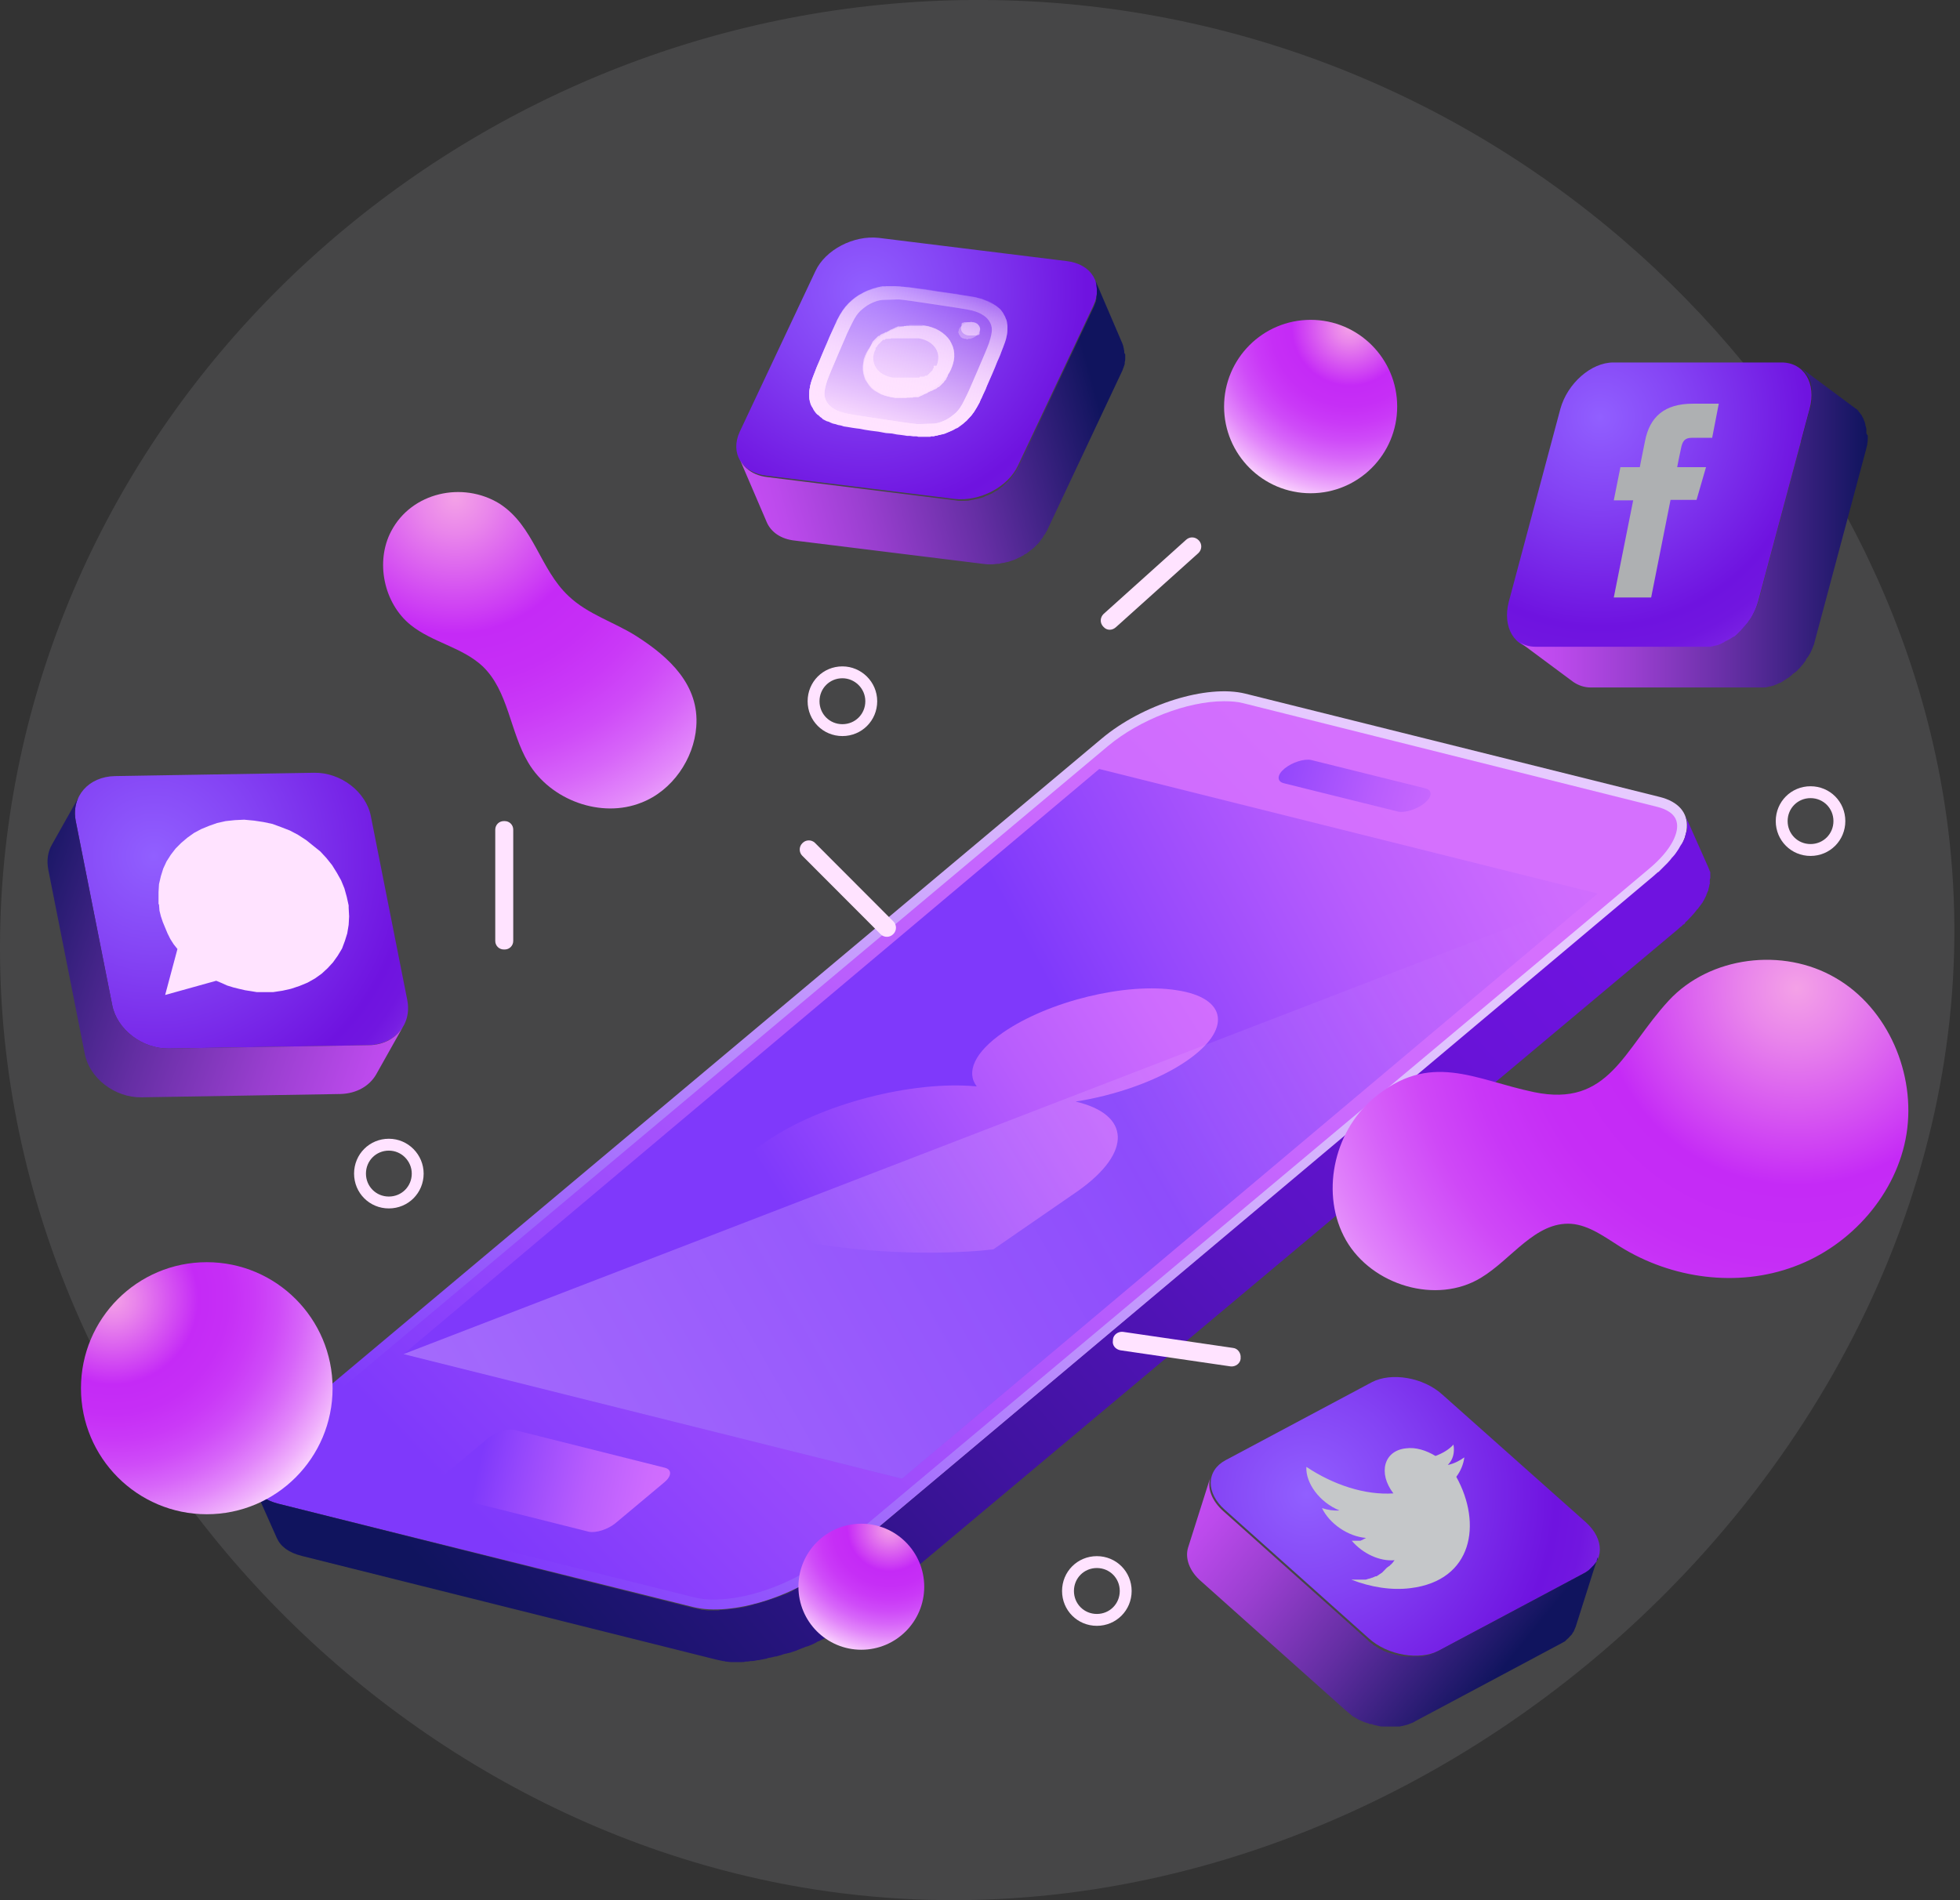 <svg width="165" height="160" viewBox="0 0 165 160" fill="none" xmlns="http://www.w3.org/2000/svg">
<rect x="0" y="0" width="165" height="160" fill="#333333" stroke="none"/>
<path opacity="0.1" d="M84.826 0.034C42.707 -1.205 6.225 29.363 0.71 69.475C-5.317 113.329 27.852 152.79 68.668 159.108C119.435 166.97 168.67 121.491 164.25 72.156C160.92 34.983 127.635 1.303 84.826 0.034Z" fill="#F4F7FA"/>
<path d="M139.717 67.103C142.942 67.901 142.743 70.933 139.279 73.806L70.48 131.531C67.016 134.443 61.601 136.119 58.376 135.321L23.459 126.624C20.234 125.826 20.433 122.795 23.897 119.922L92.736 62.197C96.2 59.285 101.614 57.609 104.839 58.407L139.717 67.103Z" fill="url(#paint0_linear_270_5466)"/>
<path d="M138.761 73.207L133.068 77.995L76.213 125.627L69.922 130.893C67.255 133.127 63.234 134.683 60.128 134.683C59.531 134.683 59.013 134.643 58.535 134.523L23.618 125.826C22.981 125.667 22.145 125.308 21.986 124.55C21.787 123.752 22.344 122.276 24.375 120.561L32.816 113.499L89.352 66.106L93.254 62.835C95.921 60.601 99.942 59.045 103.048 59.045C103.645 59.045 104.163 59.085 104.64 59.205L139.518 67.941C140.155 68.101 140.991 68.46 141.15 69.218C141.349 70.016 140.832 71.492 138.761 73.207Z" fill="url(#paint1_linear_270_5466)"/>
<path d="M143.977 73.925C143.977 73.885 143.977 73.846 143.977 73.806C143.977 73.766 143.977 73.766 143.977 73.726C143.977 73.686 143.977 73.646 143.977 73.646C143.977 73.606 143.977 73.566 143.977 73.526V73.487C143.977 73.447 143.977 73.407 143.937 73.367C143.937 73.327 143.937 73.287 143.897 73.287C143.897 73.287 143.897 73.287 143.897 73.247C143.857 73.167 143.857 73.127 143.818 73.048L141.867 68.659C141.906 68.739 141.946 68.819 141.946 68.899C141.946 68.939 141.946 68.979 141.986 68.979C141.986 69.019 142.026 69.098 142.026 69.138C142.026 69.178 142.026 69.218 142.026 69.258C142.026 69.298 142.026 69.377 142.026 69.417C142.026 69.457 142.026 69.497 142.026 69.537C142.026 69.577 142.026 69.657 142.026 69.697C142.026 69.737 142.026 69.776 142.026 69.816C142.026 69.856 142.026 69.936 141.986 69.976C141.986 70.016 141.986 70.056 141.946 70.096C141.946 70.135 141.906 70.215 141.906 70.255C141.906 70.295 141.867 70.335 141.867 70.415C141.867 70.455 141.827 70.534 141.827 70.574C141.787 70.614 141.787 70.694 141.747 70.734C141.747 70.774 141.707 70.814 141.668 70.893C141.628 70.973 141.588 71.053 141.548 71.093C141.508 71.133 141.508 71.173 141.468 71.213C141.429 71.292 141.349 71.412 141.309 71.492C141.269 71.532 141.269 71.572 141.23 71.612C141.11 71.771 141.031 71.931 140.871 72.09C140.831 72.13 140.831 72.17 140.792 72.17C140.672 72.33 140.513 72.529 140.354 72.689C140.194 72.848 139.995 73.048 139.836 73.207C139.796 73.247 139.756 73.287 139.677 73.367C139.637 73.407 139.597 73.447 139.557 73.447C139.438 73.566 139.319 73.646 139.199 73.766L70.48 131.531C70.281 131.691 70.042 131.89 69.843 132.05C69.763 132.09 69.683 132.169 69.604 132.209C69.445 132.329 69.325 132.409 69.166 132.529C69.046 132.608 68.967 132.648 68.847 132.728C68.688 132.808 68.569 132.927 68.409 133.007C68.33 133.047 68.29 133.087 68.21 133.127C68.051 133.247 67.852 133.326 67.653 133.446C67.613 133.486 67.533 133.486 67.494 133.526C67.255 133.646 67.056 133.765 66.817 133.885C66.777 133.925 66.737 133.925 66.697 133.965C66.458 134.084 66.219 134.204 65.981 134.284C65.981 134.284 65.981 134.284 65.941 134.284C65.702 134.404 65.463 134.483 65.224 134.563C65.184 134.563 65.145 134.603 65.105 134.603C64.866 134.683 64.627 134.763 64.388 134.842C64.348 134.842 64.308 134.882 64.229 134.882C63.99 134.962 63.751 135.042 63.512 135.082C63.472 135.082 63.472 135.082 63.432 135.122C63.233 135.161 62.995 135.241 62.795 135.281C62.756 135.281 62.676 135.321 62.636 135.321C62.397 135.361 62.158 135.401 61.92 135.441C61.88 135.441 61.84 135.441 61.84 135.441C61.641 135.481 61.442 135.481 61.243 135.521C61.084 135.521 60.964 135.56 60.845 135.56C60.725 135.56 60.606 135.56 60.486 135.6C60.407 135.6 60.367 135.6 60.287 135.6C60.128 135.6 59.969 135.6 59.809 135.6C59.73 135.6 59.65 135.6 59.61 135.6C59.451 135.6 59.332 135.56 59.172 135.56C59.093 135.56 59.053 135.56 58.973 135.521C58.774 135.481 58.575 135.441 58.416 135.401L23.459 126.624C22.344 126.345 21.667 125.826 21.349 125.108L23.3 129.497C23.618 130.215 24.295 130.733 25.41 131.013L60.327 139.749C60.526 139.789 60.685 139.829 60.884 139.869C60.964 139.869 61.004 139.869 61.084 139.909C61.243 139.909 61.362 139.949 61.522 139.949C61.601 139.949 61.681 139.949 61.721 139.949C61.88 139.949 62.039 139.949 62.198 139.949C62.278 139.949 62.318 139.949 62.397 139.949C62.437 139.949 62.437 139.949 62.477 139.949C62.557 139.949 62.676 139.949 62.756 139.909C62.875 139.909 63.034 139.909 63.154 139.869C63.194 139.869 63.194 139.869 63.233 139.869C63.393 139.869 63.592 139.829 63.791 139.789C63.831 139.789 63.87 139.789 63.87 139.789C64.07 139.749 64.269 139.709 64.468 139.669C64.507 139.669 64.547 139.669 64.587 139.63C64.627 139.63 64.707 139.59 64.746 139.59C64.826 139.59 64.906 139.55 64.985 139.55C65.105 139.51 65.264 139.47 65.383 139.47C65.423 139.47 65.423 139.47 65.463 139.43H65.503C65.662 139.39 65.821 139.35 66.02 139.27C66.1 139.27 66.14 139.231 66.219 139.231C66.259 139.231 66.299 139.191 66.379 139.191C66.419 139.191 66.498 139.151 66.538 139.151C66.697 139.111 66.857 139.031 67.016 138.991C67.056 138.991 67.056 138.991 67.096 138.951C67.135 138.951 67.175 138.911 67.215 138.911C67.294 138.872 67.414 138.832 67.494 138.792C67.653 138.752 67.772 138.672 67.932 138.632C67.932 138.632 67.932 138.632 67.971 138.632C68.131 138.552 68.29 138.513 68.449 138.433C68.529 138.393 68.608 138.353 68.688 138.313C68.728 138.273 68.768 138.273 68.808 138.233C68.847 138.233 68.887 138.193 68.927 138.193C69.086 138.114 69.245 138.034 69.405 137.954C69.445 137.954 69.445 137.914 69.484 137.914C69.524 137.874 69.604 137.874 69.644 137.834C69.723 137.794 69.843 137.715 69.922 137.675C70.002 137.635 70.082 137.555 70.161 137.515C70.241 137.475 70.281 137.435 70.36 137.396C70.4 137.356 70.44 137.356 70.48 137.316C70.599 137.236 70.679 137.196 70.798 137.116C70.918 137.036 70.997 136.997 71.117 136.917C71.156 136.917 71.156 136.877 71.196 136.877C71.316 136.797 71.435 136.677 71.555 136.598C71.634 136.558 71.714 136.478 71.793 136.438C72.032 136.278 72.231 136.119 72.431 135.919L141.269 78.234C141.349 78.154 141.429 78.074 141.548 77.994C141.588 77.955 141.628 77.955 141.628 77.915C141.668 77.875 141.707 77.835 141.747 77.835C141.787 77.795 141.827 77.795 141.827 77.755C141.867 77.715 141.867 77.715 141.867 77.675C142.066 77.516 142.225 77.316 142.384 77.157C142.543 76.997 142.703 76.798 142.822 76.638L142.862 76.598C142.862 76.598 142.862 76.558 142.902 76.558C143.021 76.399 143.141 76.239 143.26 76.08C143.26 76.08 143.26 76.04 143.3 76.04C143.3 76 143.34 76 143.34 75.96C143.38 75.88 143.459 75.76 143.499 75.681C143.499 75.641 143.539 75.641 143.539 75.601C143.539 75.561 143.539 75.561 143.579 75.521C143.618 75.441 143.658 75.362 143.658 75.322C143.658 75.282 143.698 75.242 143.698 75.242V75.202C143.738 75.162 143.738 75.082 143.778 75.042C143.778 75.002 143.818 74.963 143.818 74.923V74.883C143.818 74.843 143.857 74.803 143.857 74.723C143.857 74.683 143.897 74.643 143.897 74.603V74.564C143.897 74.524 143.897 74.484 143.937 74.444C143.937 74.404 143.937 74.364 143.937 74.324C143.937 74.284 143.937 74.284 143.937 74.245C143.937 74.205 143.937 74.165 143.937 74.125C143.937 74.085 143.937 74.085 143.937 74.045C143.977 73.965 143.977 73.925 143.977 73.925Z" fill="url(#paint2_linear_270_5466)"/>
<path d="M33.97 114.018L92.537 64.75L134.501 75.242L75.934 124.51L33.97 114.018Z" fill="url(#paint3_linear_270_5466)"/>
<path d="M120.009 66.385C120.606 66.545 120.566 67.104 119.929 67.622C119.292 68.141 118.297 68.46 117.7 68.34L108.064 65.947C107.467 65.787 107.507 65.229 108.144 64.71C108.781 64.191 109.776 63.872 110.374 63.992L120.009 66.385Z" fill="url(#paint4_linear_270_5466)"/>
<path d="M55.987 123.592C56.584 123.752 56.544 124.31 55.907 124.829L51.806 128.26C51.169 128.778 50.174 129.098 49.577 128.978L36.876 125.786C36.279 125.627 36.319 125.068 36.956 124.55L41.057 121.119C41.694 120.6 42.689 120.281 43.286 120.401L55.987 123.592Z" fill="url(#paint5_linear_270_5466)"/>
<path d="M90.546 92.755C93.891 92.236 97.474 91 99.903 89.324C103.725 86.691 103.327 84.018 99.067 83.38C94.806 82.702 88.277 84.297 84.455 86.93C82.026 88.606 81.309 90.281 82.225 91.478C76.81 90.96 69.046 92.954 64.468 96.146L57.301 101.093L57.222 101.172L57.62 101.372C61.362 103.167 65.384 104.204 69.126 104.803C76.372 105.92 82.424 105.321 82.822 105.281L83.579 105.202H83.618L90.785 100.255C95.324 97.023 95.165 93.832 90.546 92.755Z" fill="url(#paint6_linear_270_5466)"/>
<path opacity="0.3" d="M134.501 75.242L33.97 114.018L75.934 124.51L134.501 75.242Z" fill="url(#paint7_linear_270_5466)"/>
<path d="M32.934 44.723C31.581 47.276 32.297 50.787 34.567 52.622C36.398 54.098 38.907 54.497 40.618 56.093C42.808 58.167 42.928 61.638 44.48 64.231C46.352 67.383 50.612 68.938 53.996 67.582C56.584 66.585 58.416 63.912 58.614 61.199C58.893 57.688 56.345 55.335 53.598 53.58C51.727 52.383 49.497 51.744 47.865 50.189C45.436 47.915 44.958 44.284 42.052 42.409C38.946 40.495 34.646 41.452 32.934 44.723Z" fill="url(#paint8_radial_270_5466)"/>
<path d="M110.334 41.532C114.358 41.532 117.62 38.263 117.62 34.231C117.62 30.199 114.358 26.931 110.334 26.931C106.31 26.931 103.048 30.199 103.048 34.231C103.048 38.263 106.31 41.532 110.334 41.532Z" fill="url(#paint9_radial_270_5466)"/>
<path d="M72.51 138.911C75.435 138.911 77.805 136.536 77.805 133.606C77.805 130.675 75.435 128.3 72.51 128.3C69.586 128.3 67.215 130.675 67.215 133.606C67.215 136.536 69.586 138.911 72.51 138.911Z" fill="url(#paint10_radial_270_5466)"/>
<path d="M17.407 127.502C23.256 127.502 27.998 122.751 27.998 116.89C27.998 111.03 23.256 106.279 17.407 106.279C11.558 106.279 6.816 111.03 6.816 116.89C6.816 122.751 11.558 127.502 17.407 127.502Z" fill="url(#paint11_radial_270_5466)"/>
<path d="M115.589 92.516C112.244 95.348 111.13 100.614 113.319 104.444C115.509 108.233 120.924 109.869 124.666 107.595C127.254 106.039 129.245 102.848 132.271 103.047C133.784 103.167 135.098 104.164 136.372 104.962C140.712 107.675 146.286 108.433 151.063 106.638C155.841 104.882 159.703 100.494 160.499 95.468C161.296 90.441 158.947 84.896 154.527 82.343C150.108 79.75 143.937 80.508 140.473 84.258C136.651 88.407 135.456 93.273 129.126 91.957C124.149 90.92 120.367 88.446 115.589 92.516Z" fill="url(#paint12_radial_270_5466)"/>
<path d="M73.346 59.045C73.346 60.401 72.271 61.478 70.917 61.478C69.563 61.478 68.489 60.401 68.489 59.045C68.489 57.688 69.563 56.611 70.917 56.611C72.231 56.611 73.346 57.688 73.346 59.045Z" stroke="#FFE3FF" stroke-miterlimit="10" stroke-linecap="round" stroke-linejoin="round"/>
<path d="M35.164 98.819C35.164 100.175 34.089 101.252 32.735 101.252C31.382 101.252 30.307 100.175 30.307 98.819C30.307 97.462 31.382 96.385 32.735 96.385C34.089 96.385 35.164 97.502 35.164 98.819Z" stroke="#FFE3FF" stroke-miterlimit="10" stroke-linecap="round" stroke-linejoin="round"/>
<path d="M94.766 133.964C94.766 135.321 93.691 136.398 92.337 136.398C90.983 136.398 89.908 135.321 89.908 133.964C89.908 132.608 90.983 131.531 92.337 131.531C93.691 131.531 94.766 132.608 94.766 133.964Z" stroke="#FFE3FF" stroke-miterlimit="10" stroke-linecap="round" stroke-linejoin="round"/>
<path d="M154.846 69.138C154.846 70.494 153.771 71.571 152.417 71.571C151.064 71.571 149.989 70.494 149.989 69.138C149.989 67.781 151.064 66.704 152.417 66.704C153.771 66.704 154.846 67.781 154.846 69.138Z" stroke="#FFE3FF" stroke-miterlimit="10" stroke-linecap="round" stroke-linejoin="round"/>
<path d="M42.49 79.949H42.41C42.012 79.949 41.693 79.63 41.693 79.231V69.856C41.693 69.457 42.012 69.138 42.41 69.138H42.49C42.888 69.138 43.206 69.457 43.206 69.856V79.231C43.206 79.63 42.888 79.949 42.49 79.949Z" fill="#FFE3FF"/>
<path d="M93.691 112.861V112.781C93.731 112.382 94.129 112.103 94.527 112.143L103.804 113.499C104.202 113.539 104.481 113.938 104.441 114.337V114.417C104.401 114.816 104.003 115.095 103.605 115.055L94.328 113.699C93.89 113.619 93.612 113.26 93.691 112.861Z" fill="#FFE3FF"/>
<path d="M92.895 52.782L92.855 52.742C92.576 52.423 92.616 51.984 92.895 51.705L99.862 45.441C100.181 45.162 100.619 45.202 100.898 45.481L100.938 45.521C101.216 45.84 101.176 46.279 100.898 46.558L93.93 52.822C93.612 53.101 93.174 53.101 92.895 52.782Z" fill="#FFE3FF"/>
<path d="M67.533 71.013L67.573 70.973C67.852 70.694 68.329 70.694 68.608 70.973L75.217 77.595C75.496 77.875 75.496 78.353 75.217 78.633L75.178 78.672C74.899 78.952 74.421 78.952 74.142 78.672L67.533 72.05C67.254 71.771 67.254 71.292 67.533 71.013Z" fill="#FFE3FF"/>
<path d="M149.989 30.521H135.815C133.944 30.521 131.953 32.277 131.356 34.431L127.016 50.668C126.458 52.822 127.494 54.577 129.365 54.577H143.539C145.41 54.577 147.401 52.822 147.998 50.668L152.338 34.431C152.935 32.277 151.86 30.521 149.989 30.521Z" fill="url(#paint13_radial_270_5466)"/>
<path d="M157.116 36.426C157.116 36.346 157.116 36.306 157.116 36.226C157.116 36.187 157.116 36.187 157.116 36.147C157.116 36.027 157.076 35.947 157.036 35.827V35.788C157.036 35.708 156.996 35.668 156.996 35.588C156.957 35.508 156.957 35.468 156.917 35.389C156.877 35.309 156.877 35.269 156.837 35.189C156.797 35.149 156.757 35.069 156.757 35.03C156.718 34.99 156.718 34.95 156.678 34.91C156.638 34.87 156.598 34.83 156.558 34.75L156.519 34.71C156.519 34.71 156.519 34.71 156.479 34.67C156.479 34.631 156.439 34.631 156.439 34.591C156.399 34.551 156.359 34.511 156.32 34.471C156.28 34.431 156.24 34.431 156.2 34.391L151.582 30.96C151.701 31.04 151.781 31.12 151.86 31.24C151.86 31.24 151.86 31.24 151.9 31.28C151.98 31.359 152.059 31.479 152.139 31.599C152.219 31.718 152.298 31.838 152.338 31.958C152.378 32.078 152.418 32.197 152.458 32.357V32.397C152.497 32.516 152.497 32.676 152.537 32.795C152.537 32.875 152.537 32.915 152.537 32.995C152.537 33.115 152.537 33.194 152.537 33.314C152.537 33.354 152.537 33.354 152.537 33.394C152.537 33.553 152.537 33.713 152.497 33.833C152.497 33.873 152.497 33.873 152.497 33.913C152.458 34.072 152.458 34.232 152.378 34.391L148.038 50.628C147.998 50.708 147.998 50.787 147.959 50.867C147.919 50.987 147.879 51.067 147.839 51.186C147.799 51.226 147.799 51.306 147.759 51.346C147.72 51.386 147.72 51.426 147.68 51.505C147.64 51.585 147.6 51.665 147.56 51.745C147.56 51.785 147.521 51.825 147.521 51.825C147.481 51.944 147.401 52.024 147.321 52.144L147.282 52.184C147.202 52.264 147.162 52.383 147.083 52.463L147.043 52.503C146.963 52.583 146.884 52.702 146.804 52.782L146.764 52.822C146.684 52.902 146.605 53.021 146.525 53.101C146.525 53.101 146.525 53.101 146.485 53.141C146.406 53.221 146.326 53.301 146.247 53.38L146.207 53.42C146.127 53.5 146.047 53.58 145.928 53.62C145.888 53.62 145.888 53.66 145.848 53.66C145.769 53.7 145.689 53.779 145.609 53.819C145.57 53.819 145.57 53.859 145.53 53.859C145.45 53.899 145.371 53.939 145.291 53.979C145.251 53.979 145.251 54.019 145.211 54.019C145.172 54.059 145.132 54.059 145.092 54.099C145.012 54.138 144.933 54.178 144.853 54.218C144.773 54.258 144.734 54.258 144.654 54.298C144.614 54.298 144.574 54.338 144.495 54.338C144.415 54.378 144.375 54.378 144.296 54.378C144.256 54.378 144.216 54.418 144.176 54.418C144.097 54.418 144.017 54.458 143.937 54.458C143.897 54.458 143.858 54.458 143.818 54.458C143.698 54.458 143.579 54.458 143.46 54.458H129.286C128.688 54.458 128.211 54.298 127.812 53.979L132.431 57.41C132.829 57.689 133.347 57.888 133.904 57.888H148.078C148.197 57.888 148.317 57.888 148.436 57.888C148.476 57.888 148.516 57.888 148.556 57.888C148.635 57.888 148.715 57.849 148.795 57.849C148.834 57.849 148.874 57.809 148.954 57.809C149.034 57.809 149.073 57.769 149.153 57.769C149.193 57.769 149.233 57.729 149.312 57.729C149.352 57.689 149.432 57.689 149.471 57.649C149.471 57.649 149.471 57.649 149.511 57.649C149.591 57.609 149.671 57.569 149.75 57.529C149.79 57.529 149.83 57.489 149.87 57.489C149.909 57.489 149.909 57.45 149.949 57.45C150.029 57.41 150.069 57.37 150.148 57.33L150.188 57.29C150.228 57.29 150.228 57.25 150.268 57.25C150.308 57.21 150.347 57.21 150.387 57.17C150.427 57.13 150.467 57.13 150.507 57.09C150.546 57.09 150.546 57.051 150.586 57.051C150.586 57.051 150.626 57.051 150.626 57.011C150.706 56.971 150.746 56.891 150.825 56.851C150.825 56.851 150.865 56.851 150.865 56.811L150.905 56.771C150.945 56.731 150.984 56.692 151.024 56.692C151.064 56.652 151.104 56.612 151.183 56.572C151.183 56.572 151.183 56.572 151.223 56.532C151.263 56.492 151.343 56.412 151.383 56.373C151.422 56.333 151.422 56.333 151.462 56.293L151.502 56.253L151.542 56.213C151.582 56.133 151.661 56.093 151.701 56.013C151.701 56.013 151.701 55.974 151.741 55.974L151.781 55.934C151.821 55.894 151.821 55.854 151.86 55.814C151.9 55.774 151.94 55.694 151.98 55.654L152.02 55.614C152.02 55.614 152.02 55.614 152.02 55.575C152.059 55.495 152.099 55.415 152.179 55.335C152.179 55.335 152.179 55.295 152.219 55.295C152.219 55.255 152.258 55.216 152.258 55.216C152.298 55.176 152.298 55.136 152.338 55.096C152.338 55.056 152.378 55.016 152.378 55.016C152.418 54.976 152.418 54.936 152.458 54.856C152.458 54.817 152.497 54.817 152.497 54.777C152.497 54.737 152.497 54.737 152.537 54.697C152.577 54.577 152.617 54.498 152.657 54.378C152.657 54.338 152.696 54.298 152.696 54.298C152.696 54.258 152.736 54.218 152.736 54.138L157.076 37.902C157.116 37.742 157.156 37.583 157.195 37.423C157.195 37.383 157.195 37.383 157.195 37.343C157.235 37.184 157.235 37.024 157.235 36.904C157.235 36.865 157.235 36.865 157.235 36.825C157.235 36.785 157.235 36.745 157.235 36.665C157.116 36.545 157.116 36.466 157.116 36.426Z" fill="url(#paint14_linear_270_5466)"/>
<path d="M141.508 37.782C141.389 38.341 141.19 39.298 141.19 39.338H143.618L142.822 42.09H140.632L139 50.309H135.854L137.487 42.13H135.854L136.412 39.338H138.044C138.044 39.298 138.124 38.939 138.482 37.144C138.88 35.069 140.154 33.992 142.503 33.992C142.902 33.992 144.574 33.992 144.693 33.992L144.136 36.864C144.056 36.864 142.902 36.864 142.424 36.864C141.827 36.864 141.628 37.144 141.508 37.782Z" fill="#AEB0B2"/>
<path d="M89.788 21.984L73.982 20.03C71.872 19.79 69.483 21.027 68.647 22.822L62.277 36.346C61.441 38.141 62.436 39.817 64.546 40.056L80.353 42.011C82.463 42.25 84.852 41.014 85.688 39.218L92.058 25.695C92.894 23.899 91.899 22.224 89.788 21.984Z" fill="url(#paint15_radial_270_5466)"/>
<path d="M94.646 29.684C94.646 29.604 94.646 29.484 94.606 29.404V29.364C94.606 29.285 94.567 29.245 94.567 29.165C94.527 29.085 94.527 29.005 94.487 28.926L92.178 23.54C92.217 23.62 92.257 23.7 92.257 23.779C92.257 23.859 92.297 23.899 92.297 23.979C92.297 24.019 92.297 24.019 92.297 24.059C92.297 24.138 92.337 24.258 92.337 24.338C92.337 24.378 92.337 24.378 92.337 24.418C92.337 24.497 92.337 24.577 92.337 24.657C92.337 24.697 92.337 24.697 92.337 24.737C92.337 24.857 92.297 24.936 92.297 25.056C92.297 25.096 92.297 25.096 92.297 25.136C92.297 25.216 92.257 25.255 92.257 25.335C92.257 25.375 92.257 25.415 92.217 25.455C92.178 25.575 92.138 25.654 92.098 25.774L85.728 39.298C85.688 39.418 85.608 39.497 85.569 39.617L85.529 39.657C85.489 39.697 85.489 39.737 85.449 39.777C85.369 39.896 85.33 39.976 85.25 40.056C85.21 40.096 85.21 40.136 85.17 40.175C85.091 40.295 84.971 40.415 84.892 40.495C84.892 40.495 84.892 40.495 84.852 40.535C84.732 40.654 84.613 40.734 84.493 40.854C84.454 40.894 84.414 40.934 84.374 40.973C84.294 41.013 84.255 41.053 84.175 41.133C84.135 41.173 84.055 41.213 84.016 41.253C83.976 41.292 83.896 41.332 83.856 41.332C83.777 41.372 83.737 41.412 83.657 41.452C83.618 41.492 83.578 41.492 83.538 41.532C83.458 41.572 83.379 41.612 83.259 41.652C83.219 41.652 83.219 41.691 83.18 41.691C83.06 41.731 82.941 41.771 82.821 41.851C82.781 41.851 82.742 41.891 82.702 41.891C82.622 41.931 82.543 41.931 82.423 41.971C82.383 41.971 82.304 42.011 82.264 42.011C82.184 42.011 82.105 42.05 82.065 42.05C81.985 42.05 81.906 42.09 81.826 42.09C81.786 42.09 81.707 42.13 81.667 42.13C81.507 42.17 81.348 42.17 81.189 42.17C81.109 42.17 81.03 42.17 80.95 42.17C80.91 42.17 80.87 42.17 80.831 42.17C80.711 42.17 80.592 42.17 80.432 42.13L64.626 40.175C63.87 40.096 63.273 39.816 62.834 39.418C62.556 39.178 62.357 38.899 62.237 38.58L64.546 43.965C64.905 44.803 65.741 45.401 66.935 45.521L82.742 47.476C82.861 47.476 82.981 47.516 83.14 47.516C83.18 47.516 83.219 47.516 83.259 47.516C83.339 47.516 83.418 47.516 83.498 47.516C83.498 47.516 83.498 47.516 83.538 47.516C83.697 47.516 83.856 47.476 84.016 47.476H84.055C84.095 47.476 84.175 47.476 84.215 47.436C84.294 47.436 84.374 47.396 84.454 47.396H84.493C84.533 47.396 84.613 47.356 84.653 47.356C84.692 47.356 84.772 47.316 84.812 47.316H84.852C84.931 47.276 85.011 47.276 85.091 47.237C85.13 47.237 85.17 47.197 85.21 47.197C85.33 47.157 85.449 47.117 85.529 47.077C85.569 47.077 85.569 47.037 85.608 47.037C85.688 46.997 85.767 46.957 85.847 46.917H85.887C85.927 46.878 85.967 46.878 86.006 46.838C86.046 46.798 86.126 46.798 86.166 46.758L86.206 46.718C86.245 46.678 86.325 46.638 86.365 46.638C86.405 46.598 86.444 46.598 86.484 46.558L86.524 46.519C86.604 46.479 86.643 46.439 86.723 46.359C86.763 46.319 86.803 46.319 86.843 46.279C86.843 46.279 86.882 46.279 86.882 46.239C87.002 46.16 87.121 46.04 87.241 45.92C87.241 45.92 87.241 45.92 87.281 45.88C87.4 45.761 87.48 45.681 87.559 45.561C87.599 45.521 87.599 45.481 87.639 45.441C87.718 45.362 87.798 45.242 87.838 45.162C87.838 45.122 87.878 45.122 87.878 45.082C87.878 45.082 87.878 45.042 87.918 45.042L87.957 45.003C87.957 44.963 87.997 44.963 87.997 44.923C88.037 44.843 88.077 44.763 88.117 44.723L94.487 31.2C94.527 31.08 94.567 31 94.606 30.88C94.606 30.84 94.646 30.801 94.646 30.761C94.686 30.681 94.686 30.641 94.686 30.561C94.686 30.561 94.686 30.561 94.686 30.521V30.482C94.726 30.362 94.726 30.282 94.726 30.162V30.122V30.082C94.726 30.003 94.726 29.923 94.726 29.843C94.646 29.724 94.646 29.724 94.646 29.684Z" fill="url(#paint16_linear_270_5466)"/>
<path d="M84.454 26.372C84.693 26.771 84.812 27.131 84.812 27.529C84.812 27.928 84.772 28.367 84.533 29.006C84.294 29.644 84.215 29.843 83.538 31.439C82.861 33.035 82.742 33.234 82.463 33.873C82.144 34.511 81.866 34.91 81.507 35.269C81.149 35.628 80.791 35.907 80.233 36.186C79.716 36.465 79.238 36.585 78.681 36.705C78.641 36.705 78.641 36.705 78.601 36.705C78.561 36.705 78.521 36.705 78.521 36.705C78.482 36.705 78.442 36.705 78.442 36.705C78.402 36.705 78.362 36.705 78.362 36.705C78.282 36.705 78.243 36.705 78.163 36.705C78.123 36.705 78.084 36.705 78.084 36.705C78.044 36.705 78.004 36.705 78.004 36.705C77.725 36.705 77.725 36.705 77.685 36.705C77.645 36.705 77.606 36.705 77.526 36.705C76.929 36.665 76.889 36.665 76.889 36.665C76.133 36.585 75.894 36.545 73.943 36.266C72.032 35.987 71.793 35.947 71.036 35.827C70.28 35.708 69.842 35.508 69.444 35.309C69.046 35.069 68.727 34.83 68.488 34.431C68.249 34.032 68.13 33.673 68.13 33.274C68.13 32.875 68.17 32.436 68.409 31.798C68.647 31.16 68.727 30.96 69.404 29.364C70.081 27.769 70.2 27.569 70.479 26.931C70.797 26.293 71.076 25.894 71.434 25.535C71.793 25.176 72.151 24.896 72.709 24.617C73.226 24.338 73.744 24.218 74.261 24.099C74.301 24.099 74.301 24.099 74.341 24.099C74.381 24.099 74.421 24.099 74.421 24.099C74.46 24.099 74.5 24.099 74.5 24.099C74.54 24.099 74.58 24.099 74.58 24.099C74.62 24.099 74.659 24.099 74.659 24.099C74.699 24.099 74.739 24.099 74.739 24.099C74.779 24.099 74.819 24.099 74.819 24.099C74.859 24.099 74.898 24.099 74.898 24.099C75.177 24.099 75.177 24.099 75.217 24.099C75.257 24.099 75.296 24.099 75.336 24.099C75.933 24.139 75.973 24.139 75.973 24.139C76.73 24.218 76.969 24.258 78.88 24.538C80.791 24.817 81.03 24.857 81.786 24.976C82.543 25.096 82.981 25.295 83.379 25.495C83.896 25.734 84.215 25.974 84.454 26.372ZM83.259 28.886C83.458 28.287 83.498 27.968 83.498 27.769C83.498 27.49 83.419 27.25 83.259 27.011C83.1 26.771 82.901 26.612 82.622 26.452C82.423 26.333 82.065 26.173 81.388 26.053C80.671 25.934 80.433 25.894 78.561 25.615C76.69 25.335 76.451 25.295 75.695 25.216C75.655 25.216 75.655 25.216 75.615 25.216C75.575 25.216 75.575 25.216 75.535 25.216C74.301 25.256 74.301 25.256 74.261 25.256C73.903 25.295 73.584 25.415 73.266 25.575C72.947 25.734 72.709 25.934 72.43 26.173C72.231 26.372 71.992 26.652 71.713 27.25C71.395 27.889 71.315 28.048 70.638 29.644C69.961 31.239 69.882 31.399 69.643 32.037C69.444 32.636 69.404 32.955 69.404 33.154C69.404 33.434 69.484 33.673 69.643 33.912C69.802 34.152 70.001 34.311 70.28 34.471C70.479 34.591 70.837 34.75 71.514 34.87C72.231 34.989 72.47 35.029 74.341 35.309C76.212 35.588 76.451 35.628 77.207 35.708C77.247 35.708 77.247 35.708 77.287 35.708C77.327 35.708 77.327 35.708 77.367 35.708C77.407 35.708 77.407 35.708 77.446 35.708C78.601 35.668 78.641 35.668 78.641 35.668C78.999 35.628 79.318 35.508 79.636 35.349C79.955 35.189 80.194 34.989 80.472 34.75C80.671 34.551 80.91 34.271 81.189 33.673C81.507 33.035 81.587 32.875 82.264 31.279C82.941 29.684 83.02 29.524 83.259 28.886Z" fill="url(#paint17_linear_270_5466)"/>
<path d="M84.454 26.372C84.693 26.771 84.812 27.131 84.812 27.529C84.812 27.928 84.772 28.367 84.533 29.006C84.294 29.644 84.215 29.843 83.538 31.439C82.861 33.035 82.742 33.234 82.463 33.873C82.144 34.511 81.866 34.91 81.507 35.269C81.149 35.628 80.791 35.907 80.233 36.186C79.716 36.465 79.238 36.585 78.681 36.705C78.641 36.705 78.641 36.705 78.601 36.705C78.561 36.705 78.521 36.705 78.521 36.705C78.482 36.705 78.442 36.705 78.442 36.705C78.402 36.705 78.362 36.705 78.362 36.705C78.282 36.705 78.243 36.705 78.163 36.705C78.123 36.705 78.084 36.705 78.084 36.705C78.044 36.705 78.004 36.705 78.004 36.705C77.725 36.705 77.725 36.705 77.685 36.705C77.645 36.705 77.606 36.705 77.526 36.705C76.929 36.665 76.889 36.665 76.889 36.665C76.133 36.585 75.894 36.545 73.943 36.266C72.032 35.987 71.793 35.947 71.036 35.827C70.28 35.708 69.842 35.508 69.444 35.309C69.046 35.069 68.727 34.83 68.488 34.431C68.249 34.032 68.13 33.673 68.13 33.274C68.13 32.875 68.17 32.436 68.409 31.798C68.647 31.16 68.727 30.96 69.404 29.364C70.081 27.769 70.2 27.569 70.479 26.931C70.797 26.293 71.076 25.894 71.434 25.535C71.793 25.176 72.151 24.896 72.709 24.617C73.226 24.338 73.744 24.218 74.261 24.099C74.301 24.099 74.301 24.099 74.341 24.099C74.381 24.099 74.421 24.099 74.421 24.099C74.46 24.099 74.5 24.099 74.5 24.099C74.54 24.099 74.58 24.099 74.58 24.099C74.62 24.099 74.659 24.099 74.659 24.099C74.699 24.099 74.739 24.099 74.739 24.099C74.779 24.099 74.819 24.099 74.819 24.099C74.859 24.099 74.898 24.099 74.898 24.099C75.177 24.099 75.177 24.099 75.217 24.099C75.257 24.099 75.296 24.099 75.336 24.099C75.933 24.139 75.973 24.139 75.973 24.139C76.73 24.218 76.969 24.258 78.88 24.538C80.791 24.817 81.03 24.857 81.786 24.976C82.543 25.096 82.981 25.295 83.379 25.495C83.896 25.734 84.215 25.974 84.454 26.372ZM83.259 28.886C83.458 28.287 83.498 27.968 83.498 27.769C83.498 27.49 83.419 27.25 83.259 27.011C83.1 26.771 82.901 26.612 82.622 26.452C82.423 26.333 82.065 26.173 81.388 26.053C80.671 25.934 80.433 25.894 78.561 25.615C76.69 25.335 76.451 25.295 75.695 25.216C75.655 25.216 75.655 25.216 75.615 25.216C75.575 25.216 75.575 25.216 75.535 25.216C74.301 25.256 74.301 25.256 74.261 25.256C73.903 25.295 73.584 25.415 73.266 25.575C72.947 25.734 72.709 25.934 72.43 26.173C72.231 26.372 71.992 26.652 71.713 27.25C71.395 27.889 71.315 28.048 70.638 29.644C69.961 31.239 69.882 31.399 69.643 32.037C69.444 32.636 69.404 32.955 69.404 33.154C69.404 33.434 69.484 33.673 69.643 33.912C69.802 34.152 70.001 34.311 70.28 34.471C70.479 34.591 70.837 34.75 71.514 34.87C72.231 34.989 72.47 35.029 74.341 35.309C76.212 35.588 76.451 35.628 77.207 35.708C77.247 35.708 77.247 35.708 77.287 35.708C77.327 35.708 77.327 35.708 77.367 35.708C77.407 35.708 77.407 35.708 77.446 35.708C78.601 35.668 78.641 35.668 78.641 35.668C78.999 35.628 79.318 35.508 79.636 35.349C79.955 35.189 80.194 34.989 80.472 34.75C80.671 34.551 80.91 34.271 81.189 33.673C81.507 33.035 81.587 32.875 82.264 31.279C82.941 29.684 83.02 29.524 83.259 28.886Z" fill="url(#paint18_linear_270_5466)"/>
<path d="M84.732 28.367L84.693 28.567L84.613 28.806L84.533 29.006L84.454 29.245L84.374 29.444L84.294 29.644L84.215 29.883L84.095 30.162L83.936 30.482L83.777 30.92L83.538 31.479L83.299 31.997L83.1 32.436L82.981 32.795L82.861 33.035L82.742 33.274L82.662 33.474L82.543 33.673L82.463 33.912L82.344 34.112L82.224 34.311L82.105 34.511L81.985 34.71L81.866 34.87L81.746 35.029L81.627 35.149L81.507 35.269L81.388 35.428L81.229 35.548L81.109 35.668L80.95 35.787L80.791 35.907L80.632 36.027L80.433 36.106L80.233 36.226L80.034 36.306L79.835 36.386L79.676 36.465L79.477 36.545L79.278 36.585L79.079 36.625L78.92 36.665L78.721 36.705H78.681L78.641 36.745H78.601H78.561H78.521H78.482H78.442H78.402H78.362L78.322 36.785H78.282H78.243H78.203H78.163H78.123H78.084H78.044H78.004H77.964H77.884H77.805H77.765H77.725H77.685H77.645H77.606H77.566H77.526H77.327L77.168 36.745H77.048H76.969H76.929H76.889L76.61 36.705H76.371L76.133 36.665L75.854 36.625L75.496 36.585L75.097 36.505L74.58 36.465L73.943 36.346L73.306 36.266L72.788 36.186L72.39 36.106L72.072 36.067L71.793 36.027L71.554 35.987L71.315 35.947L71.036 35.907L70.797 35.827L70.559 35.787L70.32 35.708L70.121 35.668L69.921 35.588L69.762 35.508L69.603 35.468L69.444 35.388L69.284 35.309L69.165 35.189L69.046 35.109L68.926 34.989L68.807 34.91L68.687 34.79L68.568 34.63L68.488 34.511L68.409 34.351L68.329 34.231L68.249 34.072L68.21 33.952L68.17 33.793L68.13 33.633V33.513V33.354V33.194V33.035V32.875L68.17 32.676L68.21 32.516L68.249 32.317L68.329 32.077L68.409 31.878L68.488 31.639L68.568 31.439L68.647 31.239L68.727 31L68.847 30.721L69.006 30.402L69.165 29.963L69.404 29.404L69.643 28.886L69.802 28.447L69.961 28.088L70.081 27.849L70.2 27.609L70.28 27.41L70.399 27.21L70.479 26.971L70.598 26.771L70.718 26.532L70.837 26.372L70.957 26.173L71.076 26.014L71.196 25.854L71.315 25.734L71.434 25.575L71.554 25.455L71.713 25.335L71.833 25.216L71.992 25.096L72.151 24.976L72.31 24.857L72.51 24.777L72.669 24.657L72.868 24.577L73.067 24.498L73.266 24.418L73.465 24.338L73.664 24.298L73.823 24.218L74.022 24.178H74.222L74.261 24.139H74.301H74.341H74.381H74.421H74.46H74.5H74.54L74.58 24.099H74.62H74.659H74.699H74.739H74.779H74.819H74.859H74.898H74.938H74.978H75.058H75.137H75.177H75.217H75.257H75.296H75.336H75.376H75.416H75.615H75.774L75.894 24.139H75.973H76.013H76.053L76.332 24.178H76.57L76.809 24.218L77.088 24.258L77.407 24.298L77.845 24.338L78.362 24.418L78.999 24.538L79.636 24.617L80.154 24.697L80.552 24.737L80.871 24.817L81.149 24.857L81.388 24.896L81.627 24.936L81.906 24.976L82.144 25.016L82.383 25.096L82.622 25.136L82.821 25.216L83.02 25.295L83.18 25.335L83.339 25.415L83.498 25.495L83.618 25.575L83.777 25.694L83.896 25.774L84.016 25.894L84.135 25.974L84.255 26.093L84.334 26.213L84.454 26.372L84.533 26.532L84.613 26.652L84.653 26.811L84.732 26.931L84.772 27.091V27.25L84.812 27.37V27.529V27.689V27.849V28.008L84.772 28.208L84.732 28.367Z" fill="url(#paint19_linear_270_5466)"/>
<path d="M81.906 27.13C82.384 27.21 82.623 27.569 82.463 27.968V28.008C82.463 28.008 82.463 28.008 82.463 28.048C82.463 28.048 82.463 28.048 82.463 28.088C82.463 28.088 82.463 28.088 82.463 28.128C82.463 28.128 82.463 28.128 82.424 28.168C82.424 28.168 82.424 28.168 82.384 28.207C82.384 28.207 82.384 28.207 82.344 28.207C82.344 28.207 82.344 28.207 82.304 28.207C82.304 28.207 82.264 28.207 82.264 28.247C82.264 28.247 82.264 28.247 82.225 28.247C82.225 28.247 82.225 28.247 82.185 28.247C82.185 28.247 82.185 28.247 82.145 28.247C82.145 28.247 82.145 28.247 82.105 28.247C82.105 28.247 82.105 28.247 82.065 28.247H82.025H81.986C81.986 28.247 81.986 28.247 81.946 28.247C81.946 28.247 81.946 28.247 81.906 28.247C81.906 28.247 81.906 28.247 81.866 28.247C81.866 28.247 81.866 28.247 81.826 28.247H81.787H81.747H81.707C81.707 28.247 81.707 28.247 81.667 28.247C81.667 28.247 81.667 28.247 81.627 28.247C81.627 28.247 81.627 28.247 81.588 28.247C81.588 28.247 81.588 28.247 81.548 28.247H81.508C81.03 28.168 80.791 27.809 80.951 27.41V27.37C80.951 27.37 80.951 27.37 80.951 27.33C80.951 27.33 80.951 27.33 80.951 27.29C80.951 27.29 80.951 27.29 80.951 27.25C80.951 27.25 80.951 27.25 80.99 27.21C80.99 27.21 80.99 27.21 81.03 27.17C81.03 27.17 81.03 27.17 81.07 27.17C81.07 27.17 81.07 27.17 81.11 27.17C81.11 27.17 81.15 27.17 81.15 27.13C81.15 27.13 81.15 27.13 81.189 27.13C81.189 27.13 81.189 27.13 81.229 27.13C81.229 27.13 81.229 27.13 81.269 27.13C81.269 27.13 81.269 27.13 81.309 27.13C81.309 27.13 81.309 27.13 81.349 27.13H81.388H81.428C81.428 27.13 81.428 27.13 81.468 27.13C81.468 27.13 81.468 27.13 81.508 27.13C81.508 27.13 81.508 27.13 81.548 27.13C81.548 27.13 81.548 27.13 81.588 27.13C81.588 27.13 81.588 27.13 81.627 27.13H81.667C81.667 27.13 81.667 27.13 81.707 27.13C81.707 27.13 81.707 27.13 81.747 27.13C81.747 27.13 81.747 27.13 81.787 27.13H81.826C81.866 27.13 81.866 27.13 81.906 27.13Z" fill="url(#paint20_linear_270_5466)"/>
<path d="M81.906 27.13C82.384 27.21 82.623 27.569 82.463 27.968V28.008C82.463 28.008 82.463 28.008 82.463 28.048C82.463 28.048 82.463 28.048 82.463 28.088C82.463 28.088 82.463 28.088 82.463 28.128C82.463 28.128 82.463 28.128 82.424 28.168C82.424 28.168 82.424 28.168 82.384 28.207C82.384 28.207 82.384 28.207 82.344 28.207C82.344 28.207 82.344 28.207 82.304 28.207C82.304 28.207 82.264 28.207 82.264 28.247C82.264 28.247 82.264 28.247 82.225 28.247C82.225 28.247 82.225 28.247 82.185 28.247C82.185 28.247 82.185 28.247 82.145 28.247C82.145 28.247 82.145 28.247 82.105 28.247C82.105 28.247 82.105 28.247 82.065 28.247H82.025H81.986C81.986 28.247 81.986 28.247 81.946 28.247C81.946 28.247 81.946 28.247 81.906 28.247C81.906 28.247 81.906 28.247 81.866 28.247C81.866 28.247 81.866 28.247 81.826 28.247H81.787H81.747H81.707C81.707 28.247 81.707 28.247 81.667 28.247C81.667 28.247 81.667 28.247 81.627 28.247C81.627 28.247 81.627 28.247 81.588 28.247C81.588 28.247 81.588 28.247 81.548 28.247H81.508C81.03 28.168 80.791 27.809 80.951 27.41V27.37C80.951 27.37 80.951 27.37 80.951 27.33C80.951 27.33 80.951 27.33 80.951 27.29C80.951 27.29 80.951 27.29 80.951 27.25C80.951 27.25 80.951 27.25 80.99 27.21C80.99 27.21 80.99 27.21 81.03 27.17C81.03 27.17 81.03 27.17 81.07 27.17C81.07 27.17 81.07 27.17 81.11 27.17C81.11 27.17 81.15 27.17 81.15 27.13C81.15 27.13 81.15 27.13 81.189 27.13C81.189 27.13 81.189 27.13 81.229 27.13C81.229 27.13 81.229 27.13 81.269 27.13C81.269 27.13 81.269 27.13 81.309 27.13C81.309 27.13 81.309 27.13 81.349 27.13H81.388H81.428C81.428 27.13 81.428 27.13 81.468 27.13C81.468 27.13 81.468 27.13 81.508 27.13C81.508 27.13 81.508 27.13 81.548 27.13C81.548 27.13 81.548 27.13 81.588 27.13C81.588 27.13 81.588 27.13 81.627 27.13H81.667C81.667 27.13 81.667 27.13 81.707 27.13C81.707 27.13 81.707 27.13 81.747 27.13C81.747 27.13 81.747 27.13 81.787 27.13H81.826C81.866 27.13 81.866 27.13 81.906 27.13Z" fill="url(#paint21_linear_270_5466)"/>
<path d="M82.463 27.888L82.424 27.968V28.008H82.384V28.048V28.088H82.344V28.128H82.304V28.168H82.264V28.208H82.225V28.247H82.185V28.287H82.145V28.327H82.105V28.367H82.065H82.026V28.407H81.986H81.946V28.447H81.906H81.866V28.487H81.826H81.787H81.747V28.527H81.707H81.667H81.627H81.588H81.548H81.508V28.567H81.468H81.428H81.388H81.349V28.527H81.309H81.269H81.189L81.11 28.487H81.03L80.99 28.447L80.911 28.407L80.871 28.367L80.831 28.287L80.791 28.247L80.751 28.168L80.712 28.128V28.048L80.672 28.008V27.928L80.712 27.849V27.769L80.751 27.689V27.649H80.791V27.609V27.569H80.831V27.529H80.871V27.489H80.911V27.45H80.951V27.41H80.99V27.37H81.03V27.33H81.07V27.29H81.11H81.15V27.25H81.189H81.229V27.21H81.269H81.309V27.17H81.349H81.388H81.428V27.131H81.468H81.508H81.548H81.588H81.627H81.667V27.091H81.707H81.747H81.787H81.826V27.131H81.866H81.906H81.986L82.065 27.17H82.145L82.185 27.21L82.264 27.25L82.304 27.29L82.344 27.37L82.384 27.41L82.424 27.489L82.463 27.529V27.609L82.503 27.649V27.729L82.463 27.809V27.888Z" fill="url(#paint22_linear_270_5466)"/>
<path d="M77.765 27.41C79.756 27.689 80.831 29.285 80.114 30.961C80.114 31 80.075 31 80.075 31.04C80.075 31.04 80.075 31.04 80.075 31.08C80.075 31.08 80.075 31.12 80.035 31.12C80.035 31.12 80.035 31.12 80.035 31.16C80.035 31.16 80.035 31.2 79.995 31.2C79.995 31.2 79.995 31.2 79.995 31.24C79.995 31.24 79.995 31.28 79.955 31.28C79.955 31.28 79.955 31.28 79.955 31.32C79.955 31.32 79.955 31.36 79.915 31.36C79.915 31.36 79.915 31.36 79.915 31.399L79.876 31.439C79.836 31.479 79.836 31.519 79.836 31.519C79.796 31.559 79.796 31.559 79.796 31.599C79.796 31.599 79.796 31.599 79.796 31.639L79.756 31.679C79.756 31.679 79.756 31.679 79.756 31.719L79.716 31.759C79.716 31.759 79.716 31.759 79.716 31.798L79.676 31.838C79.676 31.838 79.676 31.838 79.676 31.878L79.637 31.918C79.637 31.918 79.637 31.918 79.637 31.958L79.597 31.998C79.557 32.038 79.557 32.038 79.517 32.078C79.477 32.118 79.477 32.118 79.477 32.157C79.477 32.157 79.477 32.157 79.438 32.197L79.398 32.237C79.398 32.237 79.398 32.237 79.358 32.277L79.318 32.317C79.318 32.317 79.318 32.317 79.278 32.357L79.239 32.397C79.239 32.397 79.239 32.397 79.199 32.437L79.159 32.477C79.119 32.517 79.079 32.517 79.079 32.556C79.039 32.596 79.039 32.596 79 32.596C79 32.596 79 32.596 78.96 32.596L78.92 32.636C78.92 32.636 78.92 32.636 78.88 32.676L78.84 32.716C78.84 32.716 78.84 32.716 78.8 32.716L78.761 32.756C78.761 32.756 78.761 32.756 78.721 32.756L78.681 32.796C78.681 32.796 78.681 32.796 78.641 32.796C78.601 32.796 78.601 32.836 78.562 32.836C78.522 32.876 78.522 32.876 78.482 32.876C78.442 32.915 78.442 32.915 78.402 32.915C78.402 32.915 78.402 32.915 78.362 32.915C78.362 32.915 78.323 32.915 78.323 32.955C78.323 32.955 78.323 32.955 78.283 32.955C78.283 32.955 78.243 32.955 78.243 32.995C78.243 32.995 78.243 32.995 78.203 32.995C78.203 32.995 78.163 32.995 78.163 33.035C78.163 33.035 78.163 33.035 78.124 33.035L78.084 33.075C78.044 33.115 78.004 33.115 78.004 33.115C77.964 33.115 77.964 33.155 77.925 33.155C77.925 33.155 77.925 33.155 77.885 33.155C77.885 33.155 77.845 33.155 77.845 33.195H77.805C77.805 33.195 77.765 33.195 77.765 33.235H77.725C77.725 33.235 77.686 33.235 77.686 33.275H77.646C77.646 33.275 77.606 33.275 77.606 33.314C77.606 33.314 77.606 33.314 77.566 33.314C77.526 33.314 77.526 33.314 77.487 33.354C77.447 33.354 77.407 33.394 77.407 33.394C77.367 33.394 77.327 33.434 77.327 33.434H77.288H77.248H77.208H77.168H77.128H77.088H77.049C77.009 33.434 77.009 33.434 76.969 33.434C76.969 33.434 76.969 33.434 76.929 33.434C76.889 33.434 76.889 33.434 76.85 33.474C76.81 33.474 76.77 33.474 76.77 33.474H76.73H76.69H76.65H76.611H76.571H76.531H76.491H76.451H76.412C76.372 33.474 76.372 33.474 76.332 33.474C76.292 33.474 76.252 33.474 76.213 33.474C76.213 33.474 76.213 33.474 76.173 33.474C76.133 33.474 76.133 33.474 76.093 33.474H76.053H76.013H75.974H75.934H75.894H75.854H75.814H75.775H75.735H75.695H75.655H75.615H75.576H75.536H75.496H75.456C75.416 33.474 75.416 33.474 75.376 33.474H75.337C75.297 33.474 75.257 33.474 75.257 33.474C73.266 33.195 72.191 31.599 72.908 29.923C72.908 29.884 72.948 29.884 72.948 29.844C72.948 29.844 72.948 29.844 72.948 29.804C72.948 29.804 72.948 29.764 72.988 29.764C72.988 29.764 72.988 29.764 72.988 29.724C72.988 29.724 72.988 29.684 73.027 29.684C73.027 29.684 73.027 29.684 73.027 29.644C73.027 29.644 73.027 29.604 73.067 29.604C73.067 29.604 73.067 29.604 73.067 29.564C73.067 29.564 73.067 29.524 73.107 29.524C73.107 29.524 73.107 29.524 73.107 29.485L73.147 29.445C73.187 29.405 73.187 29.365 73.187 29.365C73.227 29.325 73.227 29.325 73.227 29.285C73.227 29.285 73.227 29.285 73.227 29.245L73.266 29.205C73.266 29.205 73.266 29.205 73.266 29.166L73.306 29.126C73.306 29.126 73.306 29.126 73.306 29.086L73.346 29.046C73.346 29.046 73.346 29.046 73.346 29.006L73.386 28.966C73.386 28.966 73.386 28.966 73.386 28.926C73.386 28.886 73.426 28.886 73.426 28.846C73.465 28.806 73.465 28.806 73.465 28.767L73.505 28.727C73.505 28.727 73.505 28.727 73.545 28.687L73.585 28.647C73.585 28.647 73.585 28.647 73.625 28.607L73.665 28.567C73.665 28.567 73.665 28.567 73.704 28.527L73.744 28.487C73.744 28.487 73.744 28.487 73.784 28.447L73.824 28.407C73.864 28.368 73.864 28.368 73.903 28.328C73.943 28.288 73.943 28.288 73.983 28.288C73.983 28.288 73.983 28.288 74.023 28.288L74.063 28.248C74.063 28.248 74.063 28.248 74.102 28.208L74.142 28.168C74.142 28.168 74.142 28.168 74.182 28.168L74.222 28.128C74.222 28.128 74.222 28.128 74.262 28.128L74.302 28.088C74.302 28.088 74.302 28.088 74.341 28.088C74.381 28.088 74.381 28.048 74.421 28.048C74.461 28.048 74.461 28.009 74.501 28.009C74.54 27.969 74.54 27.969 74.58 27.969C74.58 27.969 74.58 27.969 74.62 27.969C74.62 27.969 74.66 27.969 74.66 27.929C74.66 27.929 74.66 27.929 74.7 27.929C74.7 27.929 74.74 27.929 74.74 27.889C74.74 27.889 74.74 27.889 74.779 27.889C74.779 27.889 74.819 27.889 74.819 27.849C74.819 27.849 74.819 27.849 74.859 27.849L74.899 27.809C74.939 27.769 74.978 27.769 74.978 27.769C75.018 27.769 75.018 27.729 75.058 27.729C75.058 27.729 75.058 27.729 75.098 27.729C75.098 27.729 75.138 27.729 75.138 27.689H75.177C75.177 27.689 75.217 27.689 75.217 27.649H75.257C75.257 27.649 75.297 27.649 75.297 27.61H75.337C75.337 27.61 75.376 27.61 75.376 27.57C75.376 27.57 75.376 27.57 75.416 27.57C75.456 27.57 75.456 27.57 75.496 27.53C75.536 27.53 75.576 27.49 75.576 27.49C75.576 27.49 75.576 27.49 75.615 27.49H75.655H75.695H75.735H75.775H75.814H75.854H75.894H75.934C75.974 27.49 75.974 27.49 76.013 27.49C76.013 27.49 76.013 27.49 76.053 27.49C76.093 27.49 76.093 27.49 76.133 27.45C76.173 27.45 76.213 27.45 76.213 27.45H76.252H76.292H76.332H76.372H76.412H76.451H76.491H76.531H76.571C76.611 27.45 76.611 27.45 76.65 27.45C76.69 27.45 76.73 27.45 76.77 27.45C76.77 27.45 76.77 27.45 76.81 27.45C76.85 27.45 76.85 27.45 76.889 27.45H76.929H76.969H77.009H77.049H77.088H77.128H77.168H77.208H77.248H77.288H77.327H77.367H77.407H77.447H77.487H77.526C77.566 27.45 77.566 27.45 77.606 27.45H77.646C77.686 27.41 77.725 27.41 77.765 27.41ZM78.84 30.801C79.318 29.724 78.641 28.687 77.327 28.487C77.288 28.487 77.288 28.487 77.248 28.487C77.248 28.487 77.248 28.487 77.208 28.487H77.168C77.168 28.487 77.168 28.487 77.128 28.487H77.088C77.088 28.487 77.088 28.487 77.049 28.487H77.009C77.009 28.487 77.009 28.487 76.969 28.487H76.929C76.929 28.487 76.929 28.487 76.889 28.487H76.85C76.85 28.487 76.85 28.487 76.81 28.487H76.77C76.77 28.487 76.77 28.487 76.73 28.487H76.69C76.65 28.487 76.65 28.487 76.65 28.487C76.65 28.487 76.65 28.487 76.611 28.487H76.571C76.571 28.487 76.571 28.487 76.531 28.487H76.491C76.491 28.487 76.491 28.487 76.451 28.487H76.412C76.372 28.487 76.372 28.487 76.372 28.487C76.372 28.487 76.372 28.487 76.332 28.487H76.292C76.292 28.487 76.292 28.487 76.252 28.487H76.213C76.213 28.487 76.213 28.487 76.173 28.487H76.133C76.133 28.487 76.133 28.487 76.093 28.487H76.053C76.053 28.487 76.053 28.487 76.013 28.487H75.974H75.934C75.934 28.487 75.934 28.487 75.894 28.487H75.854C75.854 28.487 75.854 28.487 75.814 28.487H75.775C75.775 28.487 75.775 28.487 75.735 28.487H75.695C75.695 28.487 75.695 28.487 75.655 28.487H75.615C75.615 28.487 75.615 28.487 75.576 28.487H75.536C75.536 28.487 75.536 28.487 75.496 28.487H75.456H75.416C75.416 28.487 75.416 28.487 75.376 28.487H75.337C75.337 28.487 75.337 28.487 75.297 28.487H75.257C75.257 28.487 75.257 28.487 75.217 28.487C75.217 28.487 75.217 28.487 75.177 28.487C75.177 28.487 75.177 28.487 75.138 28.487C75.138 28.487 75.138 28.487 75.098 28.487C75.098 28.487 75.098 28.487 75.058 28.487H75.018C75.018 28.487 74.978 28.487 74.978 28.527C74.978 28.527 74.978 28.527 74.939 28.527C74.939 28.527 74.939 28.527 74.899 28.527C74.899 28.527 74.899 28.527 74.859 28.527C74.859 28.527 74.859 28.527 74.819 28.527C74.819 28.527 74.819 28.527 74.779 28.527C74.779 28.527 74.779 28.527 74.74 28.527C74.74 28.527 74.74 28.527 74.7 28.527C74.7 28.527 74.7 28.527 74.66 28.527C74.66 28.527 74.66 28.527 74.62 28.527C74.62 28.527 74.62 28.527 74.58 28.527C74.58 28.527 74.54 28.527 74.54 28.567C74.501 28.567 74.501 28.607 74.501 28.607C74.501 28.607 74.501 28.607 74.461 28.607C74.461 28.607 74.461 28.607 74.421 28.607C74.421 28.607 74.421 28.607 74.381 28.607C74.381 28.607 74.381 28.607 74.341 28.607C74.341 28.607 74.341 28.607 74.302 28.647C74.302 28.647 74.302 28.647 74.262 28.687L74.222 28.727C74.222 28.727 74.222 28.727 74.182 28.767C74.182 28.767 74.182 28.767 74.142 28.806C74.142 28.806 74.142 28.806 74.102 28.846C74.102 28.846 74.102 28.846 74.063 28.886C74.063 28.886 74.063 28.886 74.023 28.926L73.983 28.966L73.943 29.006C73.943 29.006 73.943 29.006 73.903 29.046C73.903 29.046 73.903 29.046 73.864 29.086C73.864 29.086 73.864 29.086 73.864 29.126C73.864 29.126 73.864 29.126 73.824 29.166C73.824 29.166 73.824 29.205 73.784 29.205C73.784 29.245 73.744 29.245 73.744 29.245C73.744 29.285 73.704 29.285 73.704 29.285C73.704 29.285 73.704 29.285 73.704 29.325C73.704 29.325 73.704 29.325 73.704 29.365C73.704 29.365 73.704 29.365 73.704 29.405V29.445C73.704 29.445 73.704 29.485 73.665 29.485C73.187 30.562 73.864 31.599 75.177 31.798C75.217 31.798 75.217 31.798 75.257 31.798C75.257 31.798 75.257 31.798 75.297 31.798H75.337C75.337 31.798 75.337 31.798 75.376 31.798H75.416C75.416 31.798 75.416 31.798 75.456 31.798H75.496C75.496 31.798 75.496 31.798 75.536 31.798H75.576C75.576 31.798 75.576 31.798 75.615 31.798H75.655C75.655 31.798 75.655 31.798 75.695 31.798H75.735C75.735 31.798 75.735 31.798 75.775 31.798H75.814C75.854 31.798 75.854 31.798 75.854 31.798H75.894C75.894 31.798 75.894 31.798 75.934 31.798H75.974C75.974 31.798 75.974 31.798 76.013 31.798H76.053H76.093H76.133C76.133 31.798 76.133 31.798 76.173 31.798H76.213C76.213 31.798 76.213 31.798 76.252 31.798H76.292C76.292 31.798 76.292 31.798 76.332 31.798H76.372C76.372 31.798 76.372 31.798 76.412 31.798H76.451H76.491C76.531 31.798 76.531 31.798 76.531 31.798C76.531 31.798 76.531 31.798 76.571 31.798H76.611C76.611 31.798 76.611 31.798 76.65 31.798H76.69C76.69 31.798 76.69 31.798 76.73 31.798H76.77C76.77 31.798 76.77 31.798 76.81 31.798H76.85C76.85 31.798 76.85 31.798 76.889 31.798H76.929H76.969C76.969 31.798 76.969 31.798 77.009 31.798H77.049C77.049 31.798 77.049 31.798 77.088 31.798H77.128C77.128 31.798 77.128 31.798 77.168 31.798C77.168 31.798 77.168 31.798 77.208 31.798C77.208 31.798 77.208 31.798 77.248 31.798H77.288C77.288 31.798 77.288 31.798 77.327 31.798H77.367C77.367 31.798 77.407 31.798 77.407 31.759C77.447 31.759 77.447 31.759 77.447 31.719C77.447 31.719 77.447 31.719 77.487 31.719C77.487 31.719 77.487 31.719 77.526 31.719C77.526 31.719 77.526 31.719 77.566 31.719C77.566 31.719 77.566 31.719 77.606 31.719C77.606 31.719 77.606 31.719 77.646 31.719C77.646 31.719 77.646 31.719 77.686 31.719C77.686 31.719 77.686 31.719 77.725 31.719C77.725 31.719 77.725 31.719 77.765 31.719C77.765 31.719 77.765 31.719 77.805 31.719C77.805 31.719 77.845 31.719 77.845 31.679L77.885 31.639C77.885 31.639 77.885 31.639 77.925 31.639C77.925 31.639 77.925 31.639 77.964 31.639C77.964 31.639 77.964 31.639 78.004 31.639C78.004 31.639 78.004 31.639 78.044 31.639C78.044 31.639 78.044 31.639 78.084 31.599C78.084 31.599 78.084 31.599 78.124 31.559L78.163 31.519C78.163 31.519 78.163 31.519 78.203 31.479C78.203 31.479 78.203 31.479 78.243 31.439C78.243 31.439 78.243 31.439 78.283 31.399C78.283 31.399 78.283 31.399 78.323 31.36C78.323 31.36 78.323 31.36 78.362 31.32L78.402 31.28L78.442 31.24C78.442 31.24 78.442 31.24 78.482 31.2C78.482 31.2 78.482 31.2 78.522 31.16C78.522 31.16 78.522 31.16 78.522 31.12C78.522 31.12 78.522 31.12 78.522 31.08C78.522 31.08 78.522 31.04 78.562 31.04C78.562 31 78.601 31 78.601 31V30.961C78.601 30.961 78.601 30.961 78.601 30.921C78.601 30.921 78.601 30.921 78.601 30.881C78.601 30.881 78.601 30.881 78.601 30.841V30.801C78.8 30.801 78.8 30.801 78.84 30.801Z" fill="url(#paint23_linear_270_5466)"/>
<path d="M77.765 27.41C79.756 27.689 80.831 29.285 80.114 30.961C80.114 31 80.075 31 80.075 31.04C80.075 31.04 80.075 31.04 80.075 31.08C80.075 31.08 80.075 31.12 80.035 31.12C80.035 31.12 80.035 31.12 80.035 31.16C80.035 31.16 80.035 31.2 79.995 31.2C79.995 31.2 79.995 31.2 79.995 31.24C79.995 31.24 79.995 31.28 79.955 31.28C79.955 31.28 79.955 31.28 79.955 31.32C79.955 31.32 79.955 31.36 79.915 31.36C79.915 31.36 79.915 31.36 79.915 31.399L79.876 31.439C79.836 31.479 79.836 31.519 79.836 31.519C79.796 31.559 79.796 31.559 79.796 31.599C79.796 31.599 79.796 31.599 79.796 31.639L79.756 31.679C79.756 31.679 79.756 31.679 79.756 31.719L79.716 31.759C79.716 31.759 79.716 31.759 79.716 31.798L79.676 31.838C79.676 31.838 79.676 31.838 79.676 31.878L79.637 31.918C79.637 31.918 79.637 31.918 79.637 31.958L79.597 31.998C79.557 32.038 79.557 32.038 79.517 32.078C79.477 32.118 79.477 32.118 79.477 32.157C79.477 32.157 79.477 32.157 79.438 32.197L79.398 32.237C79.398 32.237 79.398 32.237 79.358 32.277L79.318 32.317C79.318 32.317 79.318 32.317 79.278 32.357L79.239 32.397C79.239 32.397 79.239 32.397 79.199 32.437L79.159 32.477C79.119 32.517 79.079 32.517 79.079 32.556C79.039 32.596 79.039 32.596 79 32.596C79 32.596 79 32.596 78.96 32.596L78.92 32.636C78.92 32.636 78.92 32.636 78.88 32.676L78.84 32.716C78.84 32.716 78.84 32.716 78.8 32.716L78.761 32.756C78.761 32.756 78.761 32.756 78.721 32.756L78.681 32.796C78.681 32.796 78.681 32.796 78.641 32.796C78.601 32.796 78.601 32.836 78.562 32.836C78.522 32.876 78.522 32.876 78.482 32.876C78.442 32.915 78.442 32.915 78.402 32.915C78.402 32.915 78.402 32.915 78.362 32.915C78.362 32.915 78.323 32.915 78.323 32.955C78.323 32.955 78.323 32.955 78.283 32.955C78.283 32.955 78.243 32.955 78.243 32.995C78.243 32.995 78.243 32.995 78.203 32.995C78.203 32.995 78.163 32.995 78.163 33.035C78.163 33.035 78.163 33.035 78.124 33.035L78.084 33.075C78.044 33.115 78.004 33.115 78.004 33.115C77.964 33.115 77.964 33.155 77.925 33.155C77.925 33.155 77.925 33.155 77.885 33.155C77.885 33.155 77.845 33.155 77.845 33.195H77.805C77.805 33.195 77.765 33.195 77.765 33.235H77.725C77.725 33.235 77.686 33.235 77.686 33.275H77.646C77.646 33.275 77.606 33.275 77.606 33.314C77.606 33.314 77.606 33.314 77.566 33.314C77.526 33.314 77.526 33.314 77.487 33.354C77.447 33.354 77.407 33.394 77.407 33.394C77.367 33.394 77.327 33.434 77.327 33.434H77.288H77.248H77.208H77.168H77.128H77.088H77.049C77.009 33.434 77.009 33.434 76.969 33.434C76.969 33.434 76.969 33.434 76.929 33.434C76.889 33.434 76.889 33.434 76.85 33.474C76.81 33.474 76.77 33.474 76.77 33.474H76.73H76.69H76.65H76.611H76.571H76.531H76.491H76.451H76.412C76.372 33.474 76.372 33.474 76.332 33.474C76.292 33.474 76.252 33.474 76.213 33.474C76.213 33.474 76.213 33.474 76.173 33.474C76.133 33.474 76.133 33.474 76.093 33.474H76.053H76.013H75.974H75.934H75.894H75.854H75.814H75.775H75.735H75.695H75.655H75.615H75.576H75.536H75.496H75.456C75.416 33.474 75.416 33.474 75.376 33.474H75.337C75.297 33.474 75.257 33.474 75.257 33.474C73.266 33.195 72.191 31.599 72.908 29.923C72.908 29.884 72.948 29.884 72.948 29.844C72.948 29.844 72.948 29.844 72.948 29.804C72.948 29.804 72.948 29.764 72.988 29.764C72.988 29.764 72.988 29.764 72.988 29.724C72.988 29.724 72.988 29.684 73.027 29.684C73.027 29.684 73.027 29.684 73.027 29.644C73.027 29.644 73.027 29.604 73.067 29.604C73.067 29.604 73.067 29.604 73.067 29.564C73.067 29.564 73.067 29.524 73.107 29.524C73.107 29.524 73.107 29.524 73.107 29.485L73.147 29.445C73.187 29.405 73.187 29.365 73.187 29.365C73.227 29.325 73.227 29.325 73.227 29.285C73.227 29.285 73.227 29.285 73.227 29.245L73.266 29.205C73.266 29.205 73.266 29.205 73.266 29.166L73.306 29.126C73.306 29.126 73.306 29.126 73.306 29.086L73.346 29.046C73.346 29.046 73.346 29.046 73.346 29.006L73.386 28.966C73.386 28.966 73.386 28.966 73.386 28.926C73.386 28.886 73.426 28.886 73.426 28.846C73.465 28.806 73.465 28.806 73.465 28.767L73.505 28.727C73.505 28.727 73.505 28.727 73.545 28.687L73.585 28.647C73.585 28.647 73.585 28.647 73.625 28.607L73.665 28.567C73.665 28.567 73.665 28.567 73.704 28.527L73.744 28.487C73.744 28.487 73.744 28.487 73.784 28.447L73.824 28.407C73.864 28.368 73.864 28.368 73.903 28.328C73.943 28.288 73.943 28.288 73.983 28.288C73.983 28.288 73.983 28.288 74.023 28.288L74.063 28.248C74.063 28.248 74.063 28.248 74.102 28.208L74.142 28.168C74.142 28.168 74.142 28.168 74.182 28.168L74.222 28.128C74.222 28.128 74.222 28.128 74.262 28.128L74.302 28.088C74.302 28.088 74.302 28.088 74.341 28.088C74.381 28.088 74.381 28.048 74.421 28.048C74.461 28.048 74.461 28.009 74.501 28.009C74.54 27.969 74.54 27.969 74.58 27.969C74.58 27.969 74.58 27.969 74.62 27.969C74.62 27.969 74.66 27.969 74.66 27.929C74.66 27.929 74.66 27.929 74.7 27.929C74.7 27.929 74.74 27.929 74.74 27.889C74.74 27.889 74.74 27.889 74.779 27.889C74.779 27.889 74.819 27.889 74.819 27.849C74.819 27.849 74.819 27.849 74.859 27.849L74.899 27.809C74.939 27.769 74.978 27.769 74.978 27.769C75.018 27.769 75.018 27.729 75.058 27.729C75.058 27.729 75.058 27.729 75.098 27.729C75.098 27.729 75.138 27.729 75.138 27.689H75.177C75.177 27.689 75.217 27.689 75.217 27.649H75.257C75.257 27.649 75.297 27.649 75.297 27.61H75.337C75.337 27.61 75.376 27.61 75.376 27.57C75.376 27.57 75.376 27.57 75.416 27.57C75.456 27.57 75.456 27.57 75.496 27.53C75.536 27.53 75.576 27.49 75.576 27.49C75.576 27.49 75.576 27.49 75.615 27.49H75.655H75.695H75.735H75.775H75.814H75.854H75.894H75.934C75.974 27.49 75.974 27.49 76.013 27.49C76.013 27.49 76.013 27.49 76.053 27.49C76.093 27.49 76.093 27.49 76.133 27.45C76.173 27.45 76.213 27.45 76.213 27.45H76.252H76.292H76.332H76.372H76.412H76.451H76.491H76.531H76.571C76.611 27.45 76.611 27.45 76.65 27.45C76.69 27.45 76.73 27.45 76.77 27.45C76.77 27.45 76.77 27.45 76.81 27.45C76.85 27.45 76.85 27.45 76.889 27.45H76.929H76.969H77.009H77.049H77.088H77.128H77.168H77.208H77.248H77.288H77.327H77.367H77.407H77.447H77.487H77.526C77.566 27.45 77.566 27.45 77.606 27.45H77.646C77.686 27.41 77.725 27.41 77.765 27.41ZM78.84 30.801C79.318 29.724 78.641 28.687 77.327 28.487C77.288 28.487 77.288 28.487 77.248 28.487C77.248 28.487 77.248 28.487 77.208 28.487H77.168C77.168 28.487 77.168 28.487 77.128 28.487H77.088C77.088 28.487 77.088 28.487 77.049 28.487H77.009C77.009 28.487 77.009 28.487 76.969 28.487H76.929C76.929 28.487 76.929 28.487 76.889 28.487H76.85C76.85 28.487 76.85 28.487 76.81 28.487H76.77C76.77 28.487 76.77 28.487 76.73 28.487H76.69C76.65 28.487 76.65 28.487 76.65 28.487C76.65 28.487 76.65 28.487 76.611 28.487H76.571C76.571 28.487 76.571 28.487 76.531 28.487H76.491C76.491 28.487 76.491 28.487 76.451 28.487H76.412C76.372 28.487 76.372 28.487 76.372 28.487C76.372 28.487 76.372 28.487 76.332 28.487H76.292C76.292 28.487 76.292 28.487 76.252 28.487H76.213C76.213 28.487 76.213 28.487 76.173 28.487H76.133C76.133 28.487 76.133 28.487 76.093 28.487H76.053C76.053 28.487 76.053 28.487 76.013 28.487H75.974H75.934C75.934 28.487 75.934 28.487 75.894 28.487H75.854C75.854 28.487 75.854 28.487 75.814 28.487H75.775C75.775 28.487 75.775 28.487 75.735 28.487H75.695C75.695 28.487 75.695 28.487 75.655 28.487H75.615C75.615 28.487 75.615 28.487 75.576 28.487H75.536C75.536 28.487 75.536 28.487 75.496 28.487H75.456H75.416C75.416 28.487 75.416 28.487 75.376 28.487H75.337C75.337 28.487 75.337 28.487 75.297 28.487H75.257C75.257 28.487 75.257 28.487 75.217 28.487C75.217 28.487 75.217 28.487 75.177 28.487C75.177 28.487 75.177 28.487 75.138 28.487C75.138 28.487 75.138 28.487 75.098 28.487C75.098 28.487 75.098 28.487 75.058 28.487H75.018C75.018 28.487 74.978 28.487 74.978 28.527C74.978 28.527 74.978 28.527 74.939 28.527C74.939 28.527 74.939 28.527 74.899 28.527C74.899 28.527 74.899 28.527 74.859 28.527C74.859 28.527 74.859 28.527 74.819 28.527C74.819 28.527 74.819 28.527 74.779 28.527C74.779 28.527 74.779 28.527 74.74 28.527C74.74 28.527 74.74 28.527 74.7 28.527C74.7 28.527 74.7 28.527 74.66 28.527C74.66 28.527 74.66 28.527 74.62 28.527C74.62 28.527 74.62 28.527 74.58 28.527C74.58 28.527 74.54 28.527 74.54 28.567C74.501 28.567 74.501 28.607 74.501 28.607C74.501 28.607 74.501 28.607 74.461 28.607C74.461 28.607 74.461 28.607 74.421 28.607C74.421 28.607 74.421 28.607 74.381 28.607C74.381 28.607 74.381 28.607 74.341 28.607C74.341 28.607 74.341 28.607 74.302 28.647C74.302 28.647 74.302 28.647 74.262 28.687L74.222 28.727C74.222 28.727 74.222 28.727 74.182 28.767C74.182 28.767 74.182 28.767 74.142 28.806C74.142 28.806 74.142 28.806 74.102 28.846C74.102 28.846 74.102 28.846 74.063 28.886C74.063 28.886 74.063 28.886 74.023 28.926L73.983 28.966L73.943 29.006C73.943 29.006 73.943 29.006 73.903 29.046C73.903 29.046 73.903 29.046 73.864 29.086C73.864 29.086 73.864 29.086 73.864 29.126C73.864 29.126 73.864 29.126 73.824 29.166C73.824 29.166 73.824 29.205 73.784 29.205C73.784 29.245 73.744 29.245 73.744 29.245C73.744 29.285 73.704 29.285 73.704 29.285C73.704 29.285 73.704 29.285 73.704 29.325C73.704 29.325 73.704 29.325 73.704 29.365C73.704 29.365 73.704 29.365 73.704 29.405V29.445C73.704 29.445 73.704 29.485 73.665 29.485C73.187 30.562 73.864 31.599 75.177 31.798C75.217 31.798 75.217 31.798 75.257 31.798C75.257 31.798 75.257 31.798 75.297 31.798H75.337C75.337 31.798 75.337 31.798 75.376 31.798H75.416C75.416 31.798 75.416 31.798 75.456 31.798H75.496C75.496 31.798 75.496 31.798 75.536 31.798H75.576C75.576 31.798 75.576 31.798 75.615 31.798H75.655C75.655 31.798 75.655 31.798 75.695 31.798H75.735C75.735 31.798 75.735 31.798 75.775 31.798H75.814C75.854 31.798 75.854 31.798 75.854 31.798H75.894C75.894 31.798 75.894 31.798 75.934 31.798H75.974C75.974 31.798 75.974 31.798 76.013 31.798H76.053H76.093H76.133C76.133 31.798 76.133 31.798 76.173 31.798H76.213C76.213 31.798 76.213 31.798 76.252 31.798H76.292C76.292 31.798 76.292 31.798 76.332 31.798H76.372C76.372 31.798 76.372 31.798 76.412 31.798H76.451H76.491C76.531 31.798 76.531 31.798 76.531 31.798C76.531 31.798 76.531 31.798 76.571 31.798H76.611C76.611 31.798 76.611 31.798 76.65 31.798H76.69C76.69 31.798 76.69 31.798 76.73 31.798H76.77C76.77 31.798 76.77 31.798 76.81 31.798H76.85C76.85 31.798 76.85 31.798 76.889 31.798H76.929H76.969C76.969 31.798 76.969 31.798 77.009 31.798H77.049C77.049 31.798 77.049 31.798 77.088 31.798H77.128C77.128 31.798 77.128 31.798 77.168 31.798C77.168 31.798 77.168 31.798 77.208 31.798C77.208 31.798 77.208 31.798 77.248 31.798H77.288C77.288 31.798 77.288 31.798 77.327 31.798H77.367C77.367 31.798 77.407 31.798 77.407 31.759C77.447 31.759 77.447 31.759 77.447 31.719C77.447 31.719 77.447 31.719 77.487 31.719C77.487 31.719 77.487 31.719 77.526 31.719C77.526 31.719 77.526 31.719 77.566 31.719C77.566 31.719 77.566 31.719 77.606 31.719C77.606 31.719 77.606 31.719 77.646 31.719C77.646 31.719 77.646 31.719 77.686 31.719C77.686 31.719 77.686 31.719 77.725 31.719C77.725 31.719 77.725 31.719 77.765 31.719C77.765 31.719 77.765 31.719 77.805 31.719C77.805 31.719 77.845 31.719 77.845 31.679L77.885 31.639C77.885 31.639 77.885 31.639 77.925 31.639C77.925 31.639 77.925 31.639 77.964 31.639C77.964 31.639 77.964 31.639 78.004 31.639C78.004 31.639 78.004 31.639 78.044 31.639C78.044 31.639 78.044 31.639 78.084 31.599C78.084 31.599 78.084 31.599 78.124 31.559L78.163 31.519C78.163 31.519 78.163 31.519 78.203 31.479C78.203 31.479 78.203 31.479 78.243 31.439C78.243 31.439 78.243 31.439 78.283 31.399C78.283 31.399 78.283 31.399 78.323 31.36C78.323 31.36 78.323 31.36 78.362 31.32L78.402 31.28L78.442 31.24C78.442 31.24 78.442 31.24 78.482 31.2C78.482 31.2 78.482 31.2 78.522 31.16C78.522 31.16 78.522 31.16 78.522 31.12C78.522 31.12 78.522 31.12 78.522 31.08C78.522 31.08 78.522 31.04 78.562 31.04C78.562 31 78.601 31 78.601 31V30.961C78.601 30.961 78.601 30.961 78.601 30.921C78.601 30.921 78.601 30.921 78.601 30.881C78.601 30.881 78.601 30.881 78.601 30.841V30.801C78.8 30.801 78.8 30.801 78.84 30.801Z" fill="url(#paint24_linear_270_5466)"/>
<path d="M80.194 30.641L80.114 30.96H80.074V31V31.04H80.034V31.08V31.12L79.994 31.16V31.2L79.955 31.239V31.279H79.915V31.319V31.359H79.875V31.399V31.439H79.835V31.479H79.795V31.519V31.559H79.755V31.599H79.716V31.639L79.676 31.678V31.718H79.636V31.758H79.596V31.798H79.556V31.838L79.517 31.878V31.918H79.477V31.958H79.437V31.997H79.397V32.037H79.357V32.077H79.318V32.117H79.278V32.157H79.238V32.197H79.198V32.237H79.158V32.277H79.118L79.079 32.317H79.039V32.356H78.999V32.396H78.959V32.436H78.919V32.476H78.88L78.84 32.516H78.8V32.556H78.76V32.596H78.72H78.68V32.636H78.641V32.676H78.601L78.561 32.716H78.521L78.481 32.755H78.442V32.795H78.402H78.362V32.835H78.322V32.875H78.282H78.243V32.915H78.203H78.163V32.955H78.123H78.083V32.995H78.043H78.004V33.035H77.964H77.924V33.075H77.884H77.844V33.114H77.805H77.765H77.725V33.154H77.685H77.645V33.194H77.606H77.566H77.526V33.234H77.486H77.446H77.406V33.274H77.367H77.327H77.287V33.314H77.247H77.207H77.168V33.354H77.128H77.088H77.048H77.008V33.394H76.969H76.929H76.889H76.849V33.434H76.809H76.769H76.73H76.69H76.65H76.61V33.474H76.57H76.531H76.491H76.451H76.411H76.371H76.332V33.513H76.292H76.252H76.212H76.172H76.132H76.093H76.053H76.013H75.973H75.933H75.894H75.854H75.814H75.774H75.734H75.695H75.655H75.615H75.575H75.535H75.495H75.456H75.416H75.376H75.336H75.296V33.474H75.257H75.217H75.177L74.819 33.394L74.46 33.314L74.142 33.194L73.863 33.035L73.584 32.875L73.345 32.676L73.146 32.436L72.987 32.197L72.828 31.958L72.748 31.718L72.669 31.439L72.629 31.12V30.841L72.669 30.521L72.708 30.242L72.828 29.923V29.883H72.868V29.843V29.803H72.907V29.764V29.724H72.947V29.684V29.644H72.987V29.604V29.564H73.027V29.524L73.067 29.484V29.444H73.107V29.404V29.364H73.146V29.325H73.186V29.285H73.226V29.245V29.205H73.266V29.165H73.306V29.125H73.345V29.085V29.045H73.385V29.006H73.425V28.966H73.465V28.926H73.505V28.886H73.544V28.846H73.584V28.806H73.624V28.766H73.664V28.726H73.704V28.686H73.744V28.646H73.783V28.607H73.823V28.567H73.863V28.527H73.903L73.943 28.487H73.983V28.447H74.022V28.407H74.062V28.367H74.102H74.142V28.327H74.181V28.287H74.221L74.261 28.247H74.301V28.208H74.341L74.381 28.168H74.42V28.128H74.46L74.5 28.088H74.54V28.048H74.58H74.62V28.008H74.659H74.699V27.968H74.739H74.779V27.928H74.819L74.858 27.889H74.898L74.938 27.849H74.978H75.018V27.809H75.058H75.097V27.769H75.137H75.177V27.729H75.217H75.257H75.296V27.689H75.336H75.376L75.416 27.649H75.456H75.495V27.609H75.535H75.575H75.615V27.569H75.655H75.695H75.734H75.774V27.529H75.814H75.854H75.894V27.49H75.933H75.973H76.013H76.053L76.093 27.45H76.132H76.172H76.212H76.252H76.292V27.41H76.332H76.371H76.411H76.451H76.491H76.531V27.37H76.57H76.61H76.65H76.69H76.73H76.769H76.809H76.849H76.889H76.929H76.969H77.008H77.048H77.088H77.128H77.168H77.207H77.247H77.287H77.327H77.367H77.406H77.446H77.486H77.526H77.566H77.606H77.645H77.685V27.41H77.725H77.765L78.123 27.45L78.481 27.569L78.8 27.689L79.079 27.849L79.318 28.008L79.556 28.208L79.795 28.447L79.955 28.646L80.074 28.926L80.194 29.165L80.273 29.444L80.313 29.724V30.043L80.273 30.362L80.194 30.641Z" fill="url(#paint25_linear_270_5466)"/>
<path d="M133.505 128.18L121.402 117.409C119.809 115.973 117.142 115.534 115.509 116.372L103.167 122.954C101.535 123.832 101.495 125.707 103.127 127.143L115.231 137.954C116.823 139.39 119.491 139.829 121.123 138.991L133.466 132.409C135.058 131.492 135.098 129.617 133.505 128.18Z" fill="url(#paint26_radial_270_5466)"/>
<path d="M134.421 131.452L134.381 131.492C134.341 131.571 134.262 131.651 134.182 131.771C134.142 131.811 134.103 131.851 134.063 131.891C133.983 131.97 133.943 132.01 133.864 132.09C133.824 132.13 133.784 132.17 133.744 132.21C133.625 132.289 133.545 132.369 133.386 132.449L121.044 139.031C120.964 139.071 120.844 139.111 120.725 139.191C120.685 139.191 120.645 139.231 120.606 139.231C120.526 139.271 120.446 139.271 120.406 139.311C120.367 139.311 120.327 139.351 120.287 139.351C120.207 139.351 120.168 139.39 120.088 139.39C120.048 139.39 120.008 139.39 119.929 139.43C119.849 139.43 119.809 139.47 119.73 139.47C119.69 139.47 119.61 139.47 119.57 139.47C119.491 139.47 119.411 139.47 119.371 139.47C119.332 139.47 119.252 139.47 119.212 139.47C119.132 139.47 119.053 139.47 118.973 139.47C118.933 139.47 118.894 139.47 118.814 139.47C118.734 139.47 118.655 139.47 118.575 139.47C118.535 139.47 118.495 139.47 118.456 139.47C118.416 139.47 118.376 139.47 118.336 139.47C118.217 139.47 118.097 139.43 117.978 139.43C117.938 139.43 117.858 139.39 117.819 139.39C117.699 139.351 117.58 139.351 117.46 139.311C117.42 139.311 117.381 139.271 117.301 139.271C117.221 139.231 117.142 139.231 117.022 139.191C116.982 139.191 116.943 139.151 116.863 139.151C116.744 139.111 116.624 139.071 116.545 139.031C116.505 139.031 116.505 138.992 116.465 138.992C116.345 138.912 116.186 138.872 116.067 138.792C116.027 138.752 115.987 138.752 115.947 138.712C115.868 138.672 115.788 138.593 115.669 138.553C115.629 138.513 115.589 138.513 115.589 138.473C115.43 138.353 115.231 138.234 115.111 138.074L103.008 127.263C101.972 126.345 101.614 125.268 101.893 124.391L100.022 130.295C99.743 131.172 100.101 132.289 101.136 133.167L113.24 143.978C113.399 144.098 113.558 144.257 113.718 144.377L113.758 144.417C113.758 144.417 113.797 144.417 113.797 144.457C113.877 144.497 113.957 144.577 114.076 144.617C114.116 144.656 114.156 144.656 114.195 144.696C114.315 144.776 114.474 144.856 114.594 144.896C114.633 144.896 114.633 144.896 114.673 144.936C114.793 144.976 114.872 145.015 114.992 145.055C115.032 145.055 115.071 145.095 115.151 145.095C115.231 145.135 115.31 145.175 115.43 145.175H115.47C115.509 145.175 115.549 145.175 115.549 145.215C115.669 145.255 115.788 145.255 115.907 145.295C115.947 145.295 116.027 145.335 116.067 145.335C116.186 145.374 116.306 145.374 116.425 145.374C116.465 145.374 116.465 145.374 116.505 145.374H116.545C116.584 145.374 116.624 145.374 116.664 145.374C116.744 145.374 116.823 145.374 116.903 145.374C116.943 145.374 117.022 145.374 117.062 145.374C117.142 145.374 117.221 145.374 117.301 145.374C117.341 145.374 117.42 145.374 117.46 145.374C117.54 145.374 117.619 145.374 117.659 145.374C117.699 145.374 117.779 145.374 117.819 145.374C117.898 145.374 117.938 145.335 118.018 145.335C118.057 145.335 118.097 145.335 118.177 145.295C118.257 145.295 118.296 145.255 118.376 145.255C118.416 145.255 118.456 145.215 118.495 145.215C118.575 145.175 118.655 145.175 118.694 145.135C118.734 145.135 118.774 145.095 118.814 145.095C118.933 145.055 119.013 145.015 119.132 144.936L131.475 138.353C131.554 138.313 131.674 138.234 131.754 138.194C131.793 138.154 131.793 138.154 131.833 138.114C131.873 138.074 131.913 138.034 131.953 137.994C132.032 137.954 132.072 137.875 132.152 137.795C132.192 137.755 132.231 137.715 132.271 137.675L132.311 137.635C132.351 137.555 132.391 137.516 132.43 137.436L132.47 137.396C132.51 137.316 132.55 137.196 132.59 137.117C132.59 137.077 132.59 137.077 132.629 137.037L134.501 131.133C134.541 131.212 134.501 131.332 134.421 131.452Z" fill="url(#paint27_linear_270_5466)"/>
<path d="M122.358 121.638C122.477 122.316 122.318 122.915 121.88 123.353C122.437 123.234 122.875 122.994 123.273 122.715C123.194 123.313 122.955 123.872 122.596 124.351C124.786 128.3 123.99 133.087 118.734 133.726C117.142 133.925 115.39 133.646 113.758 133.008C113.797 133.008 113.837 133.008 113.877 133.008C113.957 133.008 113.997 133.008 114.036 133.008C114.116 133.008 114.156 133.008 114.196 133.008C114.235 133.008 114.275 133.008 114.315 133.008C114.395 133.008 114.435 133.008 114.435 133.008C114.514 133.008 114.554 133.008 114.594 133.008H114.634C114.673 133.008 114.673 133.008 114.713 133.008H114.753C114.793 133.008 114.793 133.008 114.833 133.008H114.872C114.912 133.008 114.912 133.008 114.952 133.008C115.032 133.008 115.072 132.968 115.111 132.968C115.151 132.968 115.191 132.928 115.231 132.928H115.271C115.31 132.928 115.31 132.928 115.35 132.888H115.39C115.43 132.888 115.43 132.888 115.47 132.848H115.51C115.549 132.848 115.549 132.848 115.589 132.808H115.629C115.669 132.808 115.669 132.768 115.709 132.768C115.788 132.728 115.788 132.728 115.828 132.728H115.868C115.908 132.728 115.908 132.688 115.947 132.688C115.947 132.688 115.987 132.688 115.987 132.648C116.027 132.648 116.027 132.609 116.067 132.609C116.067 132.609 116.107 132.609 116.107 132.569C116.147 132.569 116.147 132.529 116.186 132.529C116.186 132.529 116.226 132.529 116.226 132.489C116.266 132.489 116.266 132.449 116.306 132.449C116.306 132.449 116.346 132.449 116.346 132.409C116.385 132.369 116.425 132.369 116.425 132.329C116.465 132.289 116.505 132.289 116.505 132.25C116.505 132.25 116.545 132.25 116.545 132.21L116.584 132.17C116.584 132.17 116.624 132.17 116.624 132.13L116.664 132.09C116.664 132.09 116.704 132.09 116.704 132.05L116.744 132.01C116.744 132.01 116.784 132.01 116.784 131.97C116.823 131.97 116.823 131.93 116.863 131.93C116.903 131.891 116.943 131.851 116.983 131.851C117.022 131.811 117.022 131.771 117.062 131.771C117.062 131.771 117.062 131.731 117.102 131.731L117.142 131.691C117.142 131.691 117.142 131.651 117.182 131.651L117.222 131.611C117.222 131.611 117.222 131.571 117.261 131.571C117.261 131.531 117.301 131.531 117.301 131.492C117.301 131.492 117.301 131.492 117.341 131.452C117.381 131.412 117.381 131.372 117.421 131.372C116.147 131.492 114.713 130.813 113.797 129.736C113.837 129.736 113.837 129.736 113.877 129.736C113.917 129.736 113.957 129.736 113.957 129.736C113.997 129.736 114.036 129.736 114.036 129.736C114.076 129.736 114.116 129.736 114.116 129.736C114.156 129.736 114.196 129.736 114.196 129.736C114.235 129.736 114.235 129.736 114.275 129.736C114.355 129.736 114.395 129.736 114.395 129.736C114.435 129.736 114.474 129.736 114.474 129.736C114.514 129.736 114.554 129.736 114.594 129.696C114.634 129.696 114.673 129.696 114.673 129.656C114.713 129.656 114.753 129.656 114.753 129.617C114.793 129.617 114.833 129.577 114.833 129.577C114.872 129.577 114.912 129.537 114.912 129.537C114.952 129.537 114.992 129.497 114.992 129.497C113.479 129.377 111.926 128.3 111.289 126.984C111.767 127.143 112.285 127.223 112.762 127.183C111.09 126.505 109.896 124.869 109.975 123.513C112.245 125.029 114.912 125.907 117.301 125.747C115.987 124.032 116.505 122.157 118.336 121.957C119.172 121.837 120.048 122.117 120.845 122.595C121.482 122.356 121.999 122.037 122.358 121.638Z" fill="#C5C7C9"/>
<path d="M26.445 65.069C28.674 65.029 30.824 66.665 31.222 68.739L34.288 84.218C34.686 86.292 33.213 87.968 30.983 88.008L14.222 88.287C11.992 88.327 9.842 86.691 9.444 84.617L6.378 69.138C5.98 67.064 7.453 65.388 9.683 65.348L26.445 65.069Z" fill="url(#paint28_radial_270_5466)"/>
<path d="M30.984 88.008L14.222 88.287C11.992 88.327 9.842 86.691 9.444 84.617L6.378 69.138C6.219 68.34 6.339 67.582 6.697 66.984L4.388 71.093C4.029 71.691 3.91 72.449 4.069 73.247L7.135 88.726C7.533 90.8 9.683 92.436 11.913 92.396L28.674 92.117C30.028 92.077 31.103 91.439 31.66 90.481L33.97 86.372C33.412 87.369 32.337 88.008 30.984 88.008Z" fill="url(#paint29_linear_270_5466)"/>
<path d="M25.21 77.835C25.409 77.915 25.569 77.955 25.608 78.035C25.648 78.114 25.688 78.474 25.569 78.872C25.449 79.271 24.693 79.67 24.334 79.71C24.334 79.71 24.334 79.71 24.294 79.71C24.135 79.75 24.095 79.75 24.056 79.75C24.056 79.75 24.056 79.75 24.016 79.75C23.976 79.75 23.976 79.75 23.936 79.75H23.896H23.857C23.857 79.75 23.857 79.75 23.817 79.75C23.817 79.75 23.817 79.75 23.777 79.75C23.697 79.75 23.697 79.75 23.697 79.75C23.657 79.75 23.657 79.75 23.618 79.75H23.578H23.538C23.498 79.75 23.498 79.75 23.498 79.75C23.458 79.75 23.458 79.75 23.458 79.75C23.419 79.75 23.419 79.75 23.419 79.75C23.379 79.75 23.339 79.75 23.299 79.71C23.259 79.71 23.259 79.71 23.259 79.71C23.22 79.71 23.22 79.71 23.22 79.71C23.18 79.71 23.18 79.71 23.18 79.71C23.14 79.71 23.14 79.71 23.1 79.71C23.06 79.71 23.06 79.71 23.02 79.67C22.981 79.67 22.981 79.67 22.941 79.67C22.901 79.67 22.901 79.67 22.861 79.67C22.821 79.67 22.821 79.67 22.782 79.63C22.782 79.63 22.782 79.63 22.742 79.63H22.702C22.702 79.63 22.702 79.63 22.662 79.63H22.622C22.582 79.63 22.543 79.591 22.543 79.591C22.503 79.591 22.463 79.551 22.423 79.551C22.383 79.551 22.343 79.511 22.343 79.511H22.304H22.264H22.224C22.224 79.511 22.184 79.511 22.184 79.471H22.145C22.105 79.471 22.105 79.471 22.065 79.431H22.025C21.985 79.431 21.985 79.431 21.945 79.391H21.906C21.866 79.391 21.826 79.351 21.786 79.351C19.716 78.593 18.243 76.718 18.123 76.599C18.044 76.519 17.566 76 17.287 75.362C17.207 75.162 17.128 74.963 17.128 74.763C17.048 73.886 17.486 73.447 17.645 73.287C17.805 73.128 18.004 73.088 18.163 73.088C18.322 73.088 18.442 73.128 18.521 73.128H18.561C18.601 73.128 18.601 73.128 18.601 73.128C18.88 73.287 18.88 73.287 18.88 73.287C18.919 73.327 18.919 73.327 18.919 73.327C18.919 73.327 18.919 73.327 18.919 73.367C18.959 73.407 18.959 73.407 18.959 73.447C19.158 73.806 19.636 74.684 19.716 74.763C19.756 74.843 19.835 74.963 19.756 75.083C19.716 75.162 19.676 75.242 19.636 75.282L19.556 75.362C19.477 75.481 19.358 75.601 19.278 75.681C19.198 75.761 19.119 75.88 19.238 76.04C19.358 76.2 19.835 76.798 20.472 77.277C21.269 77.915 21.945 78.075 22.145 78.194H22.184H22.224C22.383 78.234 22.383 78.234 22.423 78.234C22.582 78.154 22.582 78.154 22.582 78.154C22.662 78.035 23.02 77.636 23.14 77.476C23.22 77.396 23.22 77.396 23.259 77.356C23.339 77.317 23.339 77.317 23.379 77.317C23.419 77.317 23.419 77.317 23.458 77.317C23.538 77.317 23.538 77.317 23.538 77.317C23.538 77.317 23.538 77.317 23.578 77.317H23.618H23.657C23.976 77.277 24.971 77.716 25.21 77.835Z" fill="#FFE3FF"/>
<path d="M25.21 77.835C25.409 77.915 25.569 77.955 25.608 78.035C25.648 78.114 25.688 78.474 25.569 78.872C25.449 79.271 24.693 79.67 24.334 79.71C24.334 79.71 24.334 79.71 24.294 79.71C24.135 79.75 24.095 79.75 24.056 79.75C24.056 79.75 24.056 79.75 24.016 79.75C23.976 79.75 23.976 79.75 23.936 79.75H23.896H23.857C23.857 79.75 23.857 79.75 23.817 79.75C23.817 79.75 23.817 79.75 23.777 79.75C23.697 79.75 23.697 79.75 23.697 79.75C23.657 79.75 23.657 79.75 23.618 79.75H23.578H23.538C23.498 79.75 23.498 79.75 23.498 79.75C23.458 79.75 23.458 79.75 23.458 79.75C23.419 79.75 23.419 79.75 23.419 79.75C23.379 79.75 23.339 79.75 23.299 79.71C23.259 79.71 23.259 79.71 23.259 79.71C23.22 79.71 23.22 79.71 23.22 79.71C23.18 79.71 23.18 79.71 23.18 79.71C23.14 79.71 23.14 79.71 23.1 79.71C23.06 79.71 23.06 79.71 23.02 79.67C22.981 79.67 22.981 79.67 22.941 79.67C22.901 79.67 22.901 79.67 22.861 79.67C22.821 79.67 22.821 79.67 22.782 79.63C22.782 79.63 22.782 79.63 22.742 79.63H22.702C22.702 79.63 22.702 79.63 22.662 79.63H22.622C22.582 79.63 22.543 79.591 22.543 79.591C22.503 79.591 22.463 79.551 22.423 79.551C22.383 79.551 22.343 79.511 22.343 79.511H22.304H22.264H22.224C22.224 79.511 22.184 79.511 22.184 79.471H22.145C22.105 79.471 22.105 79.471 22.065 79.431H22.025C21.985 79.431 21.985 79.431 21.945 79.391H21.906C21.866 79.391 21.826 79.351 21.786 79.351C19.716 78.593 18.243 76.718 18.123 76.599C18.044 76.519 17.566 76 17.287 75.362C17.207 75.162 17.128 74.963 17.128 74.763C17.048 73.886 17.486 73.447 17.645 73.287C17.805 73.128 18.004 73.088 18.163 73.088C18.322 73.088 18.442 73.128 18.521 73.128H18.561C18.601 73.128 18.601 73.128 18.601 73.128C18.88 73.287 18.88 73.287 18.88 73.287C18.919 73.327 18.919 73.327 18.919 73.327C18.919 73.327 18.919 73.327 18.919 73.367C18.959 73.407 18.959 73.407 18.959 73.447C19.158 73.806 19.636 74.684 19.716 74.763C19.756 74.843 19.835 74.963 19.756 75.083C19.716 75.162 19.676 75.242 19.636 75.282L19.556 75.362C19.477 75.481 19.358 75.601 19.278 75.681C19.198 75.761 19.119 75.88 19.238 76.04C19.358 76.2 19.835 76.798 20.472 77.277C21.269 77.915 21.945 78.075 22.145 78.194H22.184H22.224C22.383 78.234 22.383 78.234 22.423 78.234C22.582 78.154 22.582 78.154 22.582 78.154C22.662 78.035 23.02 77.636 23.14 77.476C23.22 77.396 23.22 77.396 23.259 77.356C23.339 77.317 23.339 77.317 23.379 77.317C23.419 77.317 23.419 77.317 23.458 77.317C23.538 77.317 23.538 77.317 23.538 77.317C23.538 77.317 23.538 77.317 23.578 77.317H23.618H23.657C23.976 77.277 24.971 77.716 25.21 77.835Z" fill="#FFE3FF"/>
<path d="M25.648 78.314V78.433V78.593L25.608 78.713L25.568 78.872L25.489 79.032L25.369 79.192L25.21 79.311L25.051 79.431L24.852 79.55L24.653 79.63L24.493 79.67L24.334 79.71H24.255H24.215H24.175H24.135V79.75H24.095H24.055H24.016H23.976H23.936H23.896H23.856H23.817H23.777H23.737H23.697V79.71H23.657H23.617H23.578H23.538H23.498L23.458 79.67H23.418H23.379H23.339H23.299V79.63H23.259H23.219H23.18H23.14V79.59H23.1H23.06H23.02V79.55H22.98H22.941H22.901L22.861 79.511H22.821H22.781H22.741V79.471H22.702H22.662L22.622 79.431H22.582H22.543H22.503V79.391H22.463H22.423H22.383V79.351H22.343H22.304H22.264V79.311H22.224H22.184H22.144V79.271H22.105H22.065V79.231H22.025H21.985H21.945L21.547 79.072L21.189 78.872L20.831 78.673L20.512 78.473L20.193 78.274L19.915 78.035L19.636 77.835L19.397 77.596L19.158 77.396L18.959 77.197L18.76 76.997L18.601 76.838L18.481 76.718L18.402 76.598L18.322 76.519L18.282 76.479L18.242 76.399L18.163 76.319L18.044 76.2L17.924 76.04L17.805 75.88L17.685 75.681L17.566 75.442L17.446 75.242L17.406 75.162V75.082L17.367 75.003V74.923L17.327 74.843V74.763L17.287 74.683V74.604V74.325V74.045L17.367 73.806L17.446 73.606L17.526 73.447L17.645 73.327L17.725 73.207L17.805 73.128L17.884 73.088L17.924 73.048L18.004 73.008L18.083 72.968L18.123 72.928H18.203H18.242H18.322H18.362H18.402H18.442H18.521H18.561H18.601L18.641 72.968H18.68H18.72H18.76L18.88 73.008L18.959 73.048H18.999L19.039 73.088L19.079 73.128V73.168H19.118V73.207H19.158V73.247L19.238 73.407L19.357 73.606L19.477 73.806L19.596 74.005L19.716 74.205L19.795 74.404L19.875 74.524L19.915 74.604L19.954 74.644V74.683L19.994 74.723V74.763V74.803V74.843L19.954 74.883V74.923L19.915 74.963V75.003V75.043H19.875V75.082V75.122L19.795 75.202L19.756 75.242L19.716 75.282V75.322L19.676 75.362L19.636 75.402L19.596 75.442L19.556 75.481H19.517V75.521L19.477 75.561L19.437 75.601V75.641V75.681V75.721V75.8L19.477 75.84L19.556 75.96L19.636 76.08L19.756 76.2L19.915 76.359L20.074 76.558L20.273 76.718L20.472 76.918L20.711 77.117L21.029 77.317L21.308 77.516L21.547 77.636L21.786 77.755L21.985 77.835L22.144 77.915L22.304 77.995L22.383 78.035H22.423H22.463L22.503 78.075H22.543H22.582H22.622H22.662L22.702 78.035H22.741L22.781 77.995H22.821L22.861 77.915L22.941 77.835L23.02 77.755L23.1 77.675L23.18 77.556L23.259 77.476L23.299 77.356L23.339 77.317L23.379 77.277L23.418 77.237V77.197H23.458H23.498L23.538 77.157H23.578H23.617H23.657V77.197H23.697H23.737H23.777L23.896 77.237L24.055 77.317L24.255 77.396L24.493 77.516L24.692 77.596L24.931 77.675L25.091 77.755L25.21 77.835H25.25L25.329 77.875L25.409 77.915H25.449L25.489 77.955L25.529 77.995H25.568L25.608 78.035V78.075L25.648 78.154V78.234V78.314Z" fill="#FFE3FF"/>
<path d="M29.351 76.279V76.319V76.359V76.399V76.439L29.391 77.157L29.351 77.875L29.232 78.593L29.033 79.231L28.794 79.87L28.435 80.468L28.037 81.026L27.599 81.505L27.082 81.984L26.524 82.383L25.887 82.742L25.21 83.021L24.494 83.26L23.777 83.42L22.981 83.54H22.185H21.627L21.149 83.46L20.632 83.38L20.114 83.26L19.637 83.141L19.119 82.981L18.681 82.782L18.203 82.582L13.903 83.779L14.938 79.909L14.62 79.51L14.341 79.072L14.102 78.593L13.903 78.114L13.704 77.635L13.545 77.157L13.425 76.678L13.386 76.159L13.346 76.12V76.08V76.04V76V75.96V75.92V75.88V75.84V75.122L13.386 74.444L13.545 73.766L13.744 73.128L14.023 72.529L14.381 71.971L14.779 71.452L15.257 70.973L15.774 70.534L16.332 70.136L16.929 69.816L17.606 69.537L18.283 69.298L19 69.138L19.756 69.058L20.552 69.019L21.388 69.098L22.185 69.218L22.941 69.378L23.698 69.657L24.414 69.936L25.091 70.295L25.768 70.734L26.365 71.213L26.962 71.691L27.48 72.25L27.958 72.848L28.356 73.487L28.714 74.125L28.993 74.803L29.192 75.521L29.351 76.239V76.279Z" fill="#FFE3FF"/>
<defs>
<linearGradient id="paint0_linear_270_5466" x1="115.438" y1="64.143" x2="44.113" y2="132.844" gradientUnits="userSpaceOnUse">
<stop stop-color="#E6CAFE"/>
<stop offset="0.128" stop-color="#E0C2FE"/>
<stop offset="0.325" stop-color="#D1ADFD"/>
<stop offset="0.566" stop-color="#B889FD"/>
<stop offset="0.841" stop-color="#9559FC"/>
<stop offset="1" stop-color="#7F39FB"/>
</linearGradient>
<linearGradient id="paint1_linear_270_5466" x1="114.988" y1="64.581" x2="44.613" y2="132.367" gradientUnits="userSpaceOnUse">
<stop stop-color="#D570FE"/>
<stop offset="0.185" stop-color="#CD6BFE"/>
<stop offset="0.469" stop-color="#B85DFD"/>
<stop offset="0.816" stop-color="#9447FC"/>
<stop offset="1" stop-color="#7F39FB"/>
</linearGradient>
<linearGradient id="paint2_linear_270_5466" x1="123.584" y1="65.207" x2="40.047" y2="136.976" gradientUnits="userSpaceOnUse">
<stop stop-color="#6F13E0"/>
<stop offset="0.138" stop-color="#6913D8"/>
<stop offset="0.351" stop-color="#5913C3"/>
<stop offset="0.612" stop-color="#40139F"/>
<stop offset="0.908" stop-color="#1C146F"/>
<stop offset="1" stop-color="#10145E"/>
</linearGradient>
<linearGradient id="paint3_linear_270_5466" x1="135.625" y1="66.718" x2="92.195" y2="90.211" gradientUnits="userSpaceOnUse">
<stop stop-color="#D570FE"/>
<stop offset="0.185" stop-color="#CD6BFE"/>
<stop offset="0.469" stop-color="#B85DFD"/>
<stop offset="0.816" stop-color="#9447FC"/>
<stop offset="1" stop-color="#7F39FB"/>
</linearGradient>
<linearGradient id="paint4_linear_270_5466" x1="125.885" y1="69.409" x2="104.15" y2="63.493" gradientUnits="userSpaceOnUse">
<stop stop-color="#D570FE"/>
<stop offset="0.185" stop-color="#CD6BFE"/>
<stop offset="0.469" stop-color="#B85DFD"/>
<stop offset="0.816" stop-color="#9447FC"/>
<stop offset="1" stop-color="#7F39FB"/>
</linearGradient>
<linearGradient id="paint5_linear_270_5466" x1="57.259" y1="127.06" x2="40.312" y2="123.374" gradientUnits="userSpaceOnUse">
<stop stop-color="#D570FE"/>
<stop offset="0.185" stop-color="#CD6BFE"/>
<stop offset="0.469" stop-color="#B85DFD"/>
<stop offset="0.816" stop-color="#9447FC"/>
<stop offset="1" stop-color="#7F39FB"/>
</linearGradient>
<linearGradient id="paint6_linear_270_5466" x1="104.098" y1="81.647" x2="67.919" y2="104.389" gradientUnits="userSpaceOnUse">
<stop stop-color="#D570FE"/>
<stop offset="0.185" stop-color="#CD6BFE"/>
<stop offset="0.469" stop-color="#B85DFD"/>
<stop offset="0.816" stop-color="#9447FC"/>
<stop offset="1" stop-color="#7F39FB"/>
</linearGradient>
<linearGradient id="paint7_linear_270_5466" x1="130.572" y1="76.174" x2="37.144" y2="129.178" gradientUnits="userSpaceOnUse">
<stop stop-color="#FFE3FF" stop-opacity="0"/>
<stop offset="1" stop-color="#FFE3FF"/>
</linearGradient>
<radialGradient id="paint8_radial_270_5466" cx="0" cy="0" r="1" gradientUnits="userSpaceOnUse" gradientTransform="translate(38.323 41.859) rotate(38.857) scale(35.463 35.478)">
<stop stop-color="#F4A1E7"/>
<stop offset="0.087" stop-color="#E985EB"/>
<stop offset="0.275" stop-color="#CD3DF4"/>
<stop offset="0.323" stop-color="#C52AF6"/>
<stop offset="0.434" stop-color="#C62EF6"/>
<stop offset="0.534" stop-color="#CA39F7"/>
<stop offset="0.63" stop-color="#CF4BF8"/>
<stop offset="0.723" stop-color="#D765F9"/>
<stop offset="0.815" stop-color="#E286FA"/>
<stop offset="0.905" stop-color="#EFAFFC"/>
<stop offset="0.993" stop-color="#FEDFFF"/>
<stop offset="1" stop-color="#FFE3FF"/>
</radialGradient>
<radialGradient id="paint9_radial_270_5466" cx="0" cy="0" r="1" gradientUnits="userSpaceOnUse" gradientTransform="translate(113.646 27.553) rotate(12.951) scale(15.187 15.214)">
<stop stop-color="#F4A1E7"/>
<stop offset="0.087" stop-color="#E985EB"/>
<stop offset="0.275" stop-color="#CD3DF4"/>
<stop offset="0.323" stop-color="#C52AF6"/>
<stop offset="0.434" stop-color="#C62EF6"/>
<stop offset="0.534" stop-color="#CA39F7"/>
<stop offset="0.63" stop-color="#CF4BF8"/>
<stop offset="0.723" stop-color="#D765F9"/>
<stop offset="0.815" stop-color="#E286FA"/>
<stop offset="0.905" stop-color="#EFAFFC"/>
<stop offset="0.993" stop-color="#FEDFFF"/>
<stop offset="1" stop-color="#FFE3FF"/>
</radialGradient>
<radialGradient id="paint10_radial_270_5466" cx="0" cy="0" r="1" gradientUnits="userSpaceOnUse" gradientTransform="translate(74.919 128.712) rotate(12.951) scale(11.091 11.111)">
<stop stop-color="#F4A1E7"/>
<stop offset="0.087" stop-color="#E985EB"/>
<stop offset="0.275" stop-color="#CD3DF4"/>
<stop offset="0.323" stop-color="#C52AF6"/>
<stop offset="0.434" stop-color="#C62EF6"/>
<stop offset="0.534" stop-color="#CA39F7"/>
<stop offset="0.63" stop-color="#CF4BF8"/>
<stop offset="0.723" stop-color="#D765F9"/>
<stop offset="0.815" stop-color="#E286FA"/>
<stop offset="0.905" stop-color="#EFAFFC"/>
<stop offset="0.993" stop-color="#FEDFFF"/>
<stop offset="1" stop-color="#FFE3FF"/>
</radialGradient>
<radialGradient id="paint11_radial_270_5466" cx="0" cy="0" r="1" gradientUnits="userSpaceOnUse" gradientTransform="translate(9.533 109.402) rotate(-60.048) scale(22.172 22.15)">
<stop stop-color="#F4A1E7"/>
<stop offset="0.087" stop-color="#E985EB"/>
<stop offset="0.275" stop-color="#CD3DF4"/>
<stop offset="0.323" stop-color="#C52AF6"/>
<stop offset="0.434" stop-color="#C62EF6"/>
<stop offset="0.534" stop-color="#CA39F7"/>
<stop offset="0.63" stop-color="#CF4BF8"/>
<stop offset="0.723" stop-color="#D765F9"/>
<stop offset="0.815" stop-color="#E286FA"/>
<stop offset="0.905" stop-color="#EFAFFC"/>
<stop offset="0.993" stop-color="#FEDFFF"/>
<stop offset="1" stop-color="#FFE3FF"/>
</radialGradient>
<radialGradient id="paint12_radial_270_5466" cx="0" cy="0" r="1" gradientUnits="userSpaceOnUse" gradientTransform="translate(151.228 83.315) rotate(9.859) scale(51.102 51.198)">
<stop stop-color="#F4A1E7"/>
<stop offset="0.087" stop-color="#E985EB"/>
<stop offset="0.275" stop-color="#CD3DF4"/>
<stop offset="0.323" stop-color="#C52AF6"/>
<stop offset="0.446" stop-color="#C62DF6"/>
<stop offset="0.547" stop-color="#C937F7"/>
<stop offset="0.64" stop-color="#CF48F7"/>
<stop offset="0.728" stop-color="#D661F9"/>
<stop offset="0.813" stop-color="#E080FA"/>
<stop offset="0.895" stop-color="#ECA6FC"/>
<stop offset="0.973" stop-color="#FAD2FE"/>
<stop offset="1" stop-color="#FFE3FF"/>
</radialGradient>
<radialGradient id="paint13_radial_270_5466" cx="0" cy="0" r="1" gradientUnits="userSpaceOnUse" gradientTransform="translate(134.68 35.139) scale(27.46 27.515)">
<stop stop-color="#915FFF"/>
<stop offset="0.259" stop-color="#8443F4"/>
<stop offset="0.64" stop-color="#6F13E0"/>
<stop offset="0.723" stop-color="#7116E0"/>
<stop offset="0.776" stop-color="#771EE2"/>
<stop offset="0.819" stop-color="#812DE4"/>
<stop offset="0.858" stop-color="#8F41E7"/>
<stop offset="0.894" stop-color="#A25CEB"/>
<stop offset="0.928" stop-color="#B87DF0"/>
<stop offset="0.959" stop-color="#D4A4F6"/>
<stop offset="0.989" stop-color="#F2D0FC"/>
<stop offset="1" stop-color="#FFE3FF"/>
</radialGradient>
<linearGradient id="paint14_linear_270_5466" x1="127.904" y1="44.496" x2="157.122" y2="44.496" gradientUnits="userSpaceOnUse">
<stop stop-color="#C94EF6"/>
<stop offset="0.116" stop-color="#BC4AEC"/>
<stop offset="0.328" stop-color="#9A3FD0"/>
<stop offset="0.615" stop-color="#642EA3"/>
<stop offset="0.961" stop-color="#191765"/>
<stop offset="1" stop-color="#10145E"/>
</linearGradient>
<radialGradient id="paint15_radial_270_5466" cx="0" cy="0" r="1" gradientUnits="userSpaceOnUse" gradientTransform="translate(72.758 24.535) scale(29.212 29.27)">
<stop stop-color="#915FFF"/>
<stop offset="0.259" stop-color="#8443F4"/>
<stop offset="0.64" stop-color="#6F13E0"/>
<stop offset="0.723" stop-color="#7116E0"/>
<stop offset="0.776" stop-color="#771EE2"/>
<stop offset="0.819" stop-color="#812DE4"/>
<stop offset="0.858" stop-color="#8F41E7"/>
<stop offset="0.894" stop-color="#A25CEB"/>
<stop offset="0.928" stop-color="#B87DF0"/>
<stop offset="0.959" stop-color="#D4A4F6"/>
<stop offset="0.989" stop-color="#F2D0FC"/>
<stop offset="1" stop-color="#FFE3FF"/>
</radialGradient>
<linearGradient id="paint16_linear_270_5466" x1="61.922" y1="42.65" x2="92.572" y2="34.263" gradientUnits="userSpaceOnUse">
<stop stop-color="#C94EF6"/>
<stop offset="0.116" stop-color="#BC4AEC"/>
<stop offset="0.328" stop-color="#9A3FD0"/>
<stop offset="0.615" stop-color="#642EA3"/>
<stop offset="0.961" stop-color="#191765"/>
<stop offset="1" stop-color="#10145E"/>
</linearGradient>
<linearGradient id="paint17_linear_270_5466" x1="78.683" y1="22.195" x2="74.748" y2="36.783" gradientUnits="userSpaceOnUse">
<stop stop-color="#FFE3FF" stop-opacity="0"/>
<stop offset="1" stop-color="#FFE3FF"/>
</linearGradient>
<linearGradient id="paint18_linear_270_5466" x1="78.683" y1="22.195" x2="74.748" y2="36.783" gradientUnits="userSpaceOnUse">
<stop stop-color="#FFE3FF" stop-opacity="0"/>
<stop offset="1" stop-color="#FFE3FF"/>
</linearGradient>
<linearGradient id="paint19_linear_270_5466" x1="78.683" y1="22.195" x2="74.748" y2="36.783" gradientUnits="userSpaceOnUse">
<stop stop-color="#FFE3FF" stop-opacity="0"/>
<stop offset="1" stop-color="#FFE3FF"/>
</linearGradient>
<linearGradient id="paint20_linear_270_5466" x1="82.803" y1="23.306" x2="78.868" y2="37.894" gradientUnits="userSpaceOnUse">
<stop stop-color="#FFE3FF" stop-opacity="0"/>
<stop offset="1" stop-color="#FFE3FF"/>
</linearGradient>
<linearGradient id="paint21_linear_270_5466" x1="82.803" y1="23.306" x2="78.868" y2="37.894" gradientUnits="userSpaceOnUse">
<stop stop-color="#FFE3FF" stop-opacity="0"/>
<stop offset="1" stop-color="#FFE3FF"/>
</linearGradient>
<linearGradient id="paint22_linear_270_5466" x1="82.803" y1="23.306" x2="78.868" y2="37.894" gradientUnits="userSpaceOnUse">
<stop stop-color="#FFE3FF" stop-opacity="0"/>
<stop offset="1" stop-color="#FFE3FF"/>
</linearGradient>
<linearGradient id="paint23_linear_270_5466" x1="78.683" y1="22.195" x2="74.747" y2="36.783" gradientUnits="userSpaceOnUse">
<stop stop-color="#FFE3FF" stop-opacity="0"/>
<stop offset="1" stop-color="#FFE3FF"/>
</linearGradient>
<linearGradient id="paint24_linear_270_5466" x1="78.683" y1="22.195" x2="74.747" y2="36.783" gradientUnits="userSpaceOnUse">
<stop stop-color="#FFE3FF" stop-opacity="0"/>
<stop offset="1" stop-color="#FFE3FF"/>
</linearGradient>
<linearGradient id="paint25_linear_270_5466" x1="78.682" y1="22.194" x2="74.747" y2="36.783" gradientUnits="userSpaceOnUse">
<stop stop-color="#FFE3FF" stop-opacity="0"/>
<stop offset="1" stop-color="#FFE3FF"/>
</linearGradient>
<radialGradient id="paint26_radial_270_5466" cx="0" cy="0" r="1" gradientUnits="userSpaceOnUse" gradientTransform="translate(109.999 125.815) scale(31.386 31.448)">
<stop stop-color="#915FFF"/>
<stop offset="0.27" stop-color="#8443F4"/>
<stop offset="0.668" stop-color="#6F13E0"/>
<stop offset="0.745" stop-color="#7116E0"/>
<stop offset="0.793" stop-color="#771EE2"/>
<stop offset="0.833" stop-color="#812DE4"/>
<stop offset="0.869" stop-color="#8F41E7"/>
<stop offset="0.902" stop-color="#A25CEB"/>
<stop offset="0.933" stop-color="#B87DF0"/>
<stop offset="0.963" stop-color="#D4A4F6"/>
<stop offset="0.99" stop-color="#F2D0FC"/>
<stop offset="1" stop-color="#FFE3FF"/>
</radialGradient>
<linearGradient id="paint27_linear_270_5466" x1="103.356" y1="120.843" x2="127.064" y2="139.895" gradientUnits="userSpaceOnUse">
<stop stop-color="#C94EF6"/>
<stop offset="0.116" stop-color="#BC4AEC"/>
<stop offset="0.328" stop-color="#9A3FD0"/>
<stop offset="0.615" stop-color="#642EA3"/>
<stop offset="0.961" stop-color="#191765"/>
<stop offset="1" stop-color="#10145E"/>
</linearGradient>
<radialGradient id="paint28_radial_270_5466" cx="0" cy="0" r="1" gradientUnits="userSpaceOnUse" gradientTransform="translate(12.949 72.078) scale(30.497 30.557)">
<stop stop-color="#915FFF"/>
<stop offset="0.287" stop-color="#8443F4"/>
<stop offset="0.708" stop-color="#6F13E0"/>
<stop offset="0.775" stop-color="#7116E0"/>
<stop offset="0.818" stop-color="#771EE2"/>
<stop offset="0.853" stop-color="#812DE4"/>
<stop offset="0.885" stop-color="#8F41E7"/>
<stop offset="0.914" stop-color="#A25CEB"/>
<stop offset="0.941" stop-color="#B87DF0"/>
<stop offset="0.967" stop-color="#D4A4F6"/>
<stop offset="0.991" stop-color="#F2D0FC"/>
<stop offset="1" stop-color="#FFE3FF"/>
</radialGradient>
<linearGradient id="paint29_linear_270_5466" x1="36.14" y1="89.298" x2="0.156" y2="76.713" gradientUnits="userSpaceOnUse">
<stop stop-color="#C94EF6"/>
<stop offset="0.116" stop-color="#BC4AEC"/>
<stop offset="0.328" stop-color="#9A3FD0"/>
<stop offset="0.615" stop-color="#642EA3"/>
<stop offset="0.961" stop-color="#191765"/>
<stop offset="1" stop-color="#10145E"/>
</linearGradient>
</defs>
</svg>
